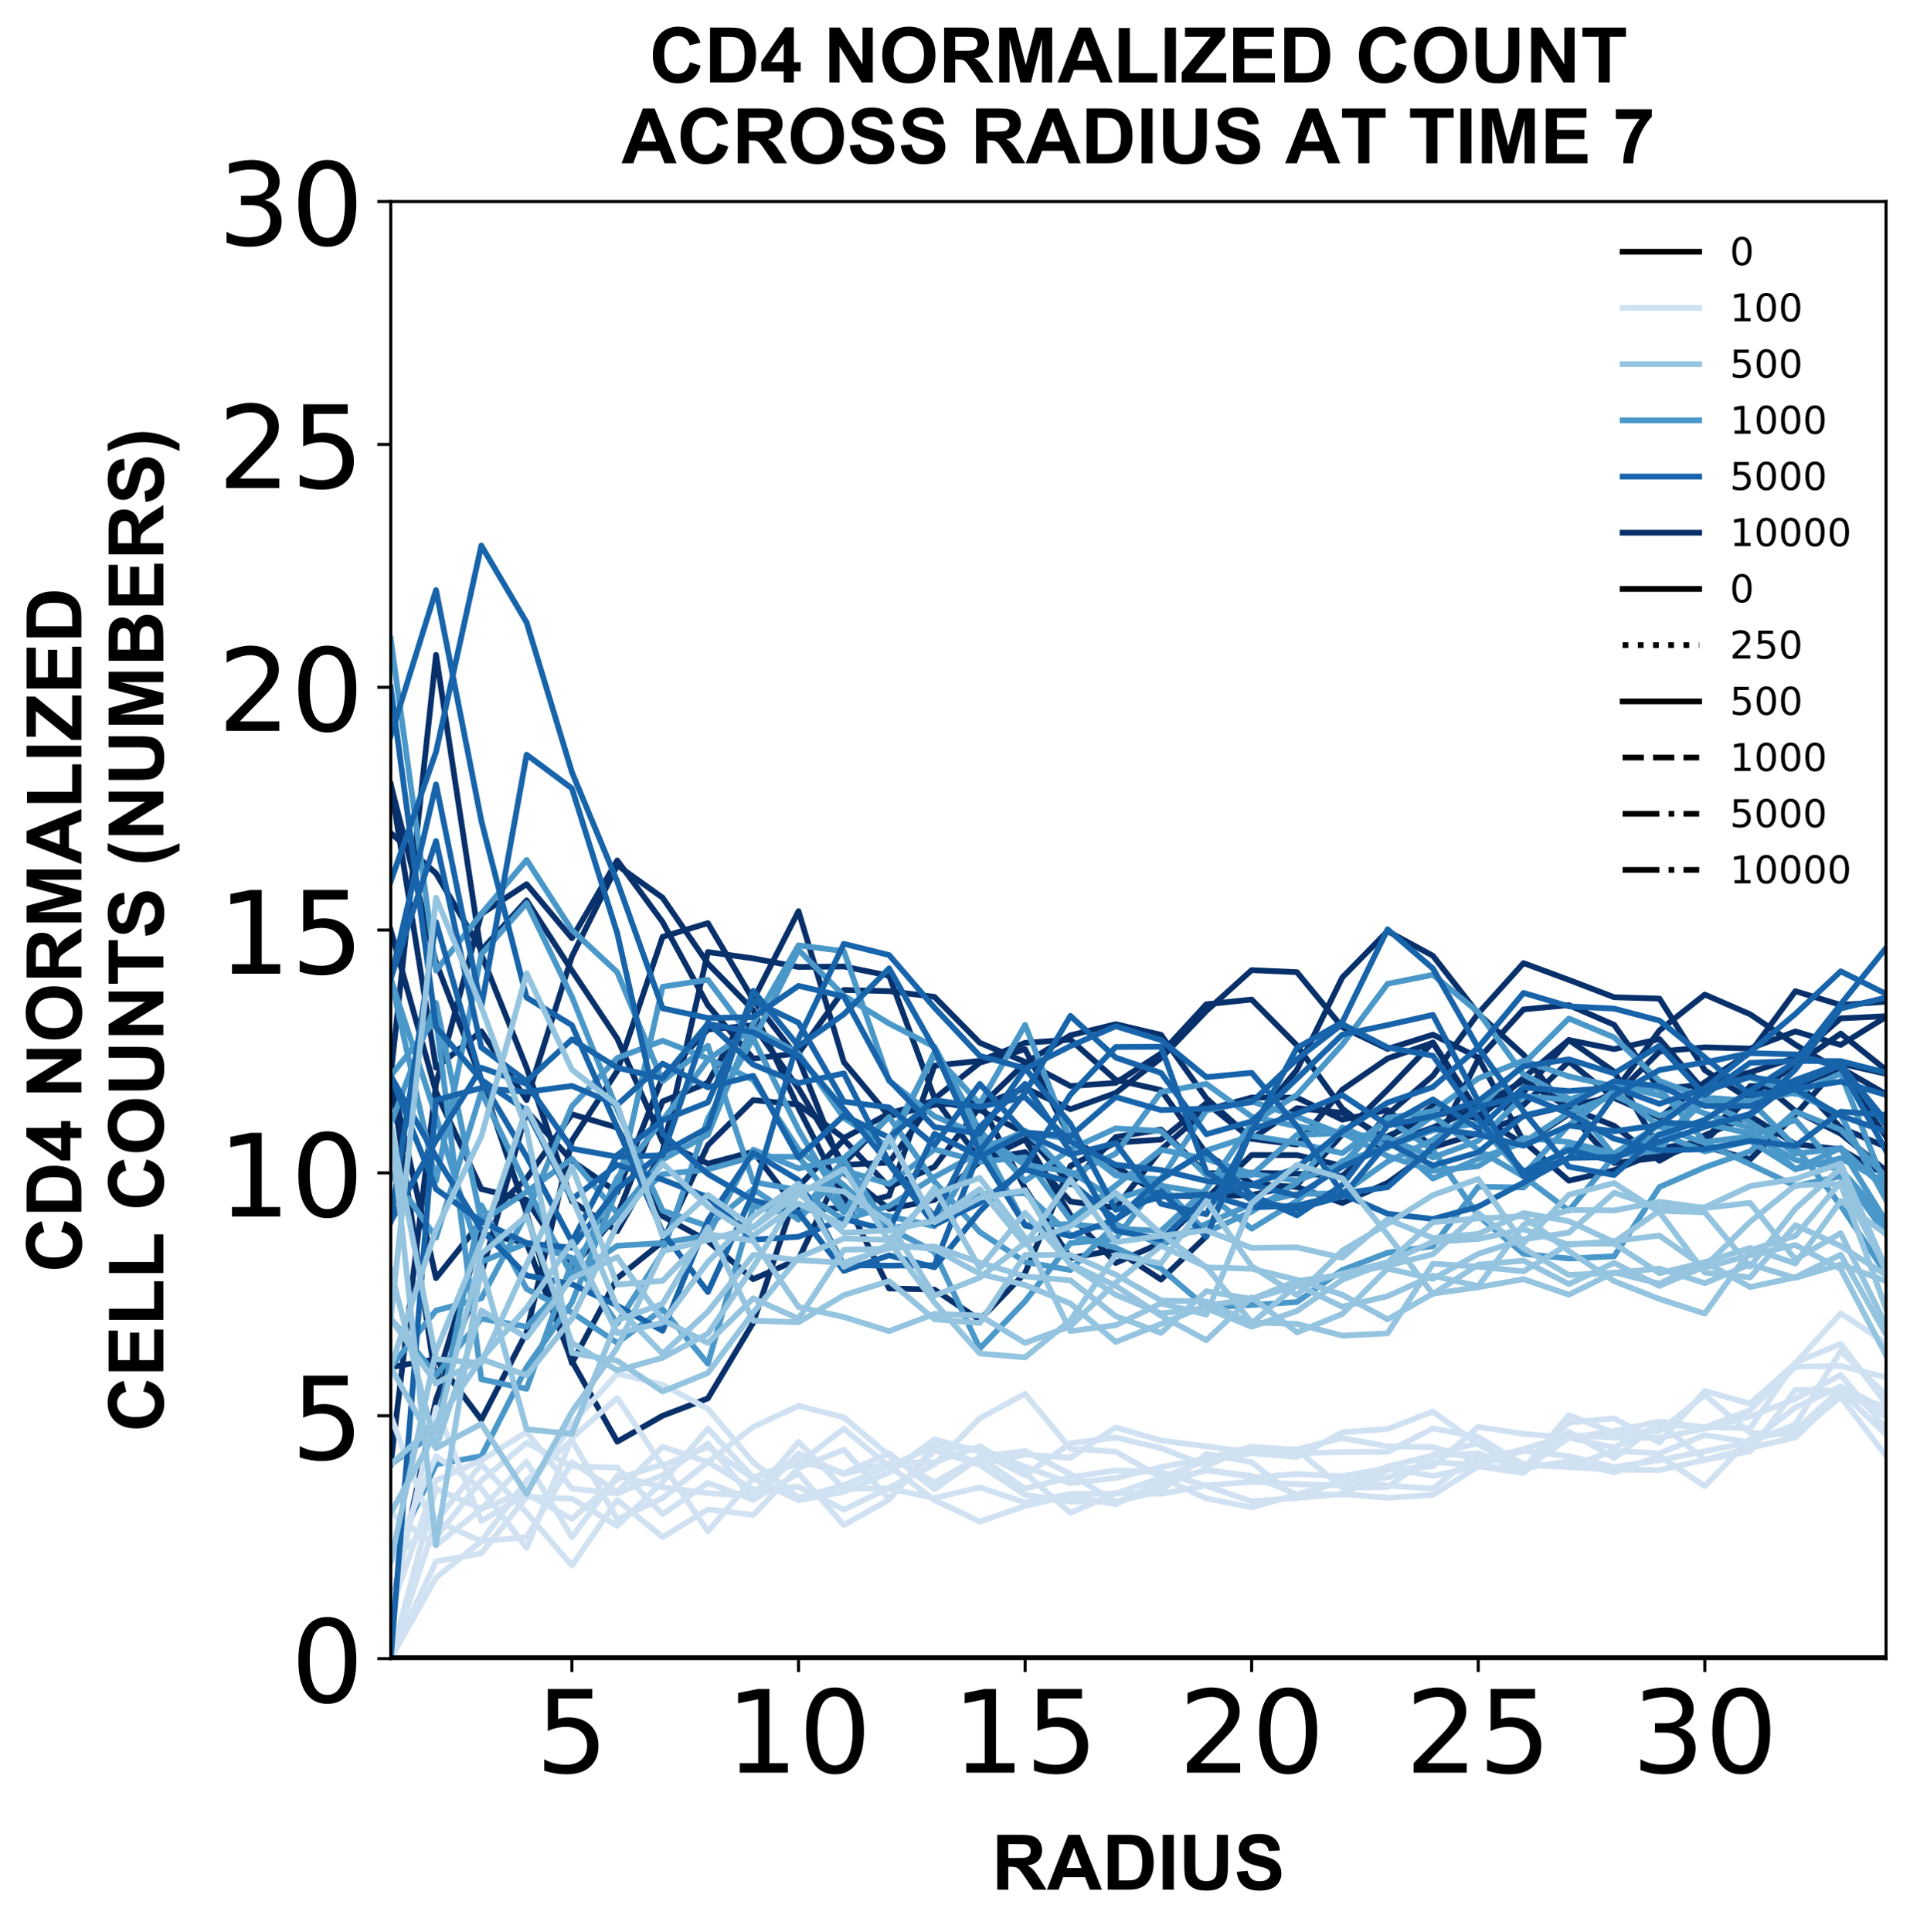 <?xml version="1.0" encoding="utf-8" standalone="no"?>
<!DOCTYPE svg PUBLIC "-//W3C//DTD SVG 1.1//EN"
  "http://www.w3.org/Graphics/SVG/1.1/DTD/svg11.dtd">
<!-- Created with matplotlib (https://matplotlib.org/) -->
<svg height="504.658pt" version="1.1" viewBox="0 0 503.356 504.658" width="503.356pt" xmlns="http://www.w3.org/2000/svg" xmlns:xlink="http://www.w3.org/1999/xlink">
 <defs>
  <style type="text/css">
*{stroke-linecap:butt;stroke-linejoin:round;}
  </style>
 </defs>
 <g id="figure_1">
  <g id="patch_1">
   <path d="M 0 504.658 
L 503.356 504.658 
L 503.356 -0 
L 0 -0 
z
" style="fill:#ffffff;"/>
  </g>
  <g id="axes_1">
   <g id="patch_2">
    <path d="M 102.056 433.161 
L 492.656 433.161 
L 492.656 52.641 
L 102.056 52.641 
z
" style="fill:#ffffff;"/>
   </g>
   <g id="matplotlib.axis_1">
    <g id="xtick_1">
     <g id="line2d_1">
      <defs>
       <path d="M 0 0 
L 0 3.5 
" id="mcd2fced60e" style="stroke:#000000;stroke-width:0.8;"/>
      </defs>
      <g>
       <use style="stroke:#000000;stroke-width:0.8;" x="149.401" xlink:href="#mcd2fced60e" y="433.161"/>
      </g>
     </g>
     <g id="text_1">
      <!-- 5 -->
      <defs>
       <path d="M 10.797 72.906 
L 49.516 72.906 
L 49.516 64.594 
L 19.828 64.594 
L 19.828 46.734 
Q 21.969 47.469 24.109 47.828 
Q 26.266 48.188 28.422 48.188 
Q 40.625 48.188 47.75 41.5 
Q 54.891 34.812 54.891 23.391 
Q 54.891 11.625 47.562 5.094 
Q 40.234 -1.422 26.906 -1.422 
Q 22.312 -1.422 17.547 -0.641 
Q 12.797 0.141 7.719 1.703 
L 7.719 11.625 
Q 12.109 9.234 16.797 8.062 
Q 21.484 6.891 26.703 6.891 
Q 35.156 6.891 40.078 11.328 
Q 45.016 15.766 45.016 23.391 
Q 45.016 31 40.078 35.438 
Q 35.156 39.891 26.703 39.891 
Q 22.75 39.891 18.812 39.016 
Q 14.891 38.141 10.797 36.281 
z
" id="DejaVuSans-53"/>
      </defs>
      <g transform="translate(139.857 462.957)scale(0.3 -0.3)">
       <use xlink:href="#DejaVuSans-53"/>
      </g>
     </g>
    </g>
    <g id="xtick_2">
     <g id="line2d_2">
      <g>
       <use style="stroke:#000000;stroke-width:0.8;" x="208.583" xlink:href="#mcd2fced60e" y="433.161"/>
      </g>
     </g>
     <g id="text_2">
      <!-- 10 -->
      <defs>
       <path d="M 12.406 8.297 
L 28.516 8.297 
L 28.516 63.922 
L 10.984 60.406 
L 10.984 69.391 
L 28.422 72.906 
L 38.281 72.906 
L 38.281 8.297 
L 54.391 8.297 
L 54.391 0 
L 12.406 0 
z
" id="DejaVuSans-49"/>
       <path d="M 31.781 66.406 
Q 24.172 66.406 20.328 58.906 
Q 16.5 51.422 16.5 36.375 
Q 16.5 21.391 20.328 13.891 
Q 24.172 6.391 31.781 6.391 
Q 39.453 6.391 43.281 13.891 
Q 47.125 21.391 47.125 36.375 
Q 47.125 51.422 43.281 58.906 
Q 39.453 66.406 31.781 66.406 
z
M 31.781 74.219 
Q 44.047 74.219 50.516 64.516 
Q 56.984 54.828 56.984 36.375 
Q 56.984 17.969 50.516 8.266 
Q 44.047 -1.422 31.781 -1.422 
Q 19.531 -1.422 13.062 8.266 
Q 6.594 17.969 6.594 36.375 
Q 6.594 54.828 13.062 64.516 
Q 19.531 74.219 31.781 74.219 
z
" id="DejaVuSans-48"/>
      </defs>
      <g transform="translate(189.495 462.957)scale(0.3 -0.3)">
       <use xlink:href="#DejaVuSans-49"/>
       <use x="63.623" xlink:href="#DejaVuSans-48"/>
      </g>
     </g>
    </g>
    <g id="xtick_3">
     <g id="line2d_3">
      <g>
       <use style="stroke:#000000;stroke-width:0.8;" x="267.765" xlink:href="#mcd2fced60e" y="433.161"/>
      </g>
     </g>
     <g id="text_3">
      <!-- 15 -->
      <g transform="translate(248.677 462.957)scale(0.3 -0.3)">
       <use xlink:href="#DejaVuSans-49"/>
       <use x="63.623" xlink:href="#DejaVuSans-53"/>
      </g>
     </g>
    </g>
    <g id="xtick_4">
     <g id="line2d_4">
      <g>
       <use style="stroke:#000000;stroke-width:0.8;" x="326.947" xlink:href="#mcd2fced60e" y="433.161"/>
      </g>
     </g>
     <g id="text_4">
      <!-- 20 -->
      <defs>
       <path d="M 19.188 8.297 
L 53.609 8.297 
L 53.609 0 
L 7.328 0 
L 7.328 8.297 
Q 12.938 14.109 22.625 23.891 
Q 32.328 33.688 34.812 36.531 
Q 39.547 41.844 41.422 45.531 
Q 43.312 49.219 43.312 52.781 
Q 43.312 58.594 39.234 62.25 
Q 35.156 65.922 28.609 65.922 
Q 23.969 65.922 18.812 64.312 
Q 13.672 62.703 7.812 59.422 
L 7.812 69.391 
Q 13.766 71.781 18.938 73 
Q 24.125 74.219 28.422 74.219 
Q 39.75 74.219 46.484 68.547 
Q 53.219 62.891 53.219 53.422 
Q 53.219 48.922 51.531 44.891 
Q 49.859 40.875 45.406 35.406 
Q 44.188 33.984 37.641 27.219 
Q 31.109 20.453 19.188 8.297 
z
" id="DejaVuSans-50"/>
      </defs>
      <g transform="translate(307.859 462.957)scale(0.3 -0.3)">
       <use xlink:href="#DejaVuSans-50"/>
       <use x="63.623" xlink:href="#DejaVuSans-48"/>
      </g>
     </g>
    </g>
    <g id="xtick_5">
     <g id="line2d_5">
      <g>
       <use style="stroke:#000000;stroke-width:0.8;" x="386.128" xlink:href="#mcd2fced60e" y="433.161"/>
      </g>
     </g>
     <g id="text_5">
      <!-- 25 -->
      <g transform="translate(367.041 462.957)scale(0.3 -0.3)">
       <use xlink:href="#DejaVuSans-50"/>
       <use x="63.623" xlink:href="#DejaVuSans-53"/>
      </g>
     </g>
    </g>
    <g id="xtick_6">
     <g id="line2d_6">
      <g>
       <use style="stroke:#000000;stroke-width:0.8;" x="445.31" xlink:href="#mcd2fced60e" y="433.161"/>
      </g>
     </g>
     <g id="text_6">
      <!-- 30 -->
      <defs>
       <path d="M 40.578 39.312 
Q 47.656 37.797 51.625 33 
Q 55.609 28.219 55.609 21.188 
Q 55.609 10.406 48.188 4.484 
Q 40.766 -1.422 27.094 -1.422 
Q 22.516 -1.422 17.656 -0.516 
Q 12.797 0.391 7.625 2.203 
L 7.625 11.719 
Q 11.719 9.328 16.594 8.109 
Q 21.484 6.891 26.812 6.891 
Q 36.078 6.891 40.938 10.547 
Q 45.797 14.203 45.797 21.188 
Q 45.797 27.641 41.281 31.266 
Q 36.766 34.906 28.719 34.906 
L 20.219 34.906 
L 20.219 43.016 
L 29.109 43.016 
Q 36.375 43.016 40.234 45.922 
Q 44.094 48.828 44.094 54.297 
Q 44.094 59.906 40.109 62.906 
Q 36.141 65.922 28.719 65.922 
Q 24.656 65.922 20.016 65.031 
Q 15.375 64.156 9.812 62.312 
L 9.812 71.094 
Q 15.438 72.656 20.344 73.438 
Q 25.25 74.219 29.594 74.219 
Q 40.828 74.219 47.359 69.109 
Q 53.906 64.016 53.906 55.328 
Q 53.906 49.266 50.438 45.094 
Q 46.969 40.922 40.578 39.312 
z
" id="DejaVuSans-51"/>
      </defs>
      <g transform="translate(426.223 462.957)scale(0.3 -0.3)">
       <use xlink:href="#DejaVuSans-51"/>
       <use x="63.623" xlink:href="#DejaVuSans-48"/>
      </g>
     </g>
    </g>
    <g id="text_7">
     <!-- RADIUS -->
     <defs>
      <path d="M 7.328 0 
L 7.328 71.578 
L 37.75 71.578 
Q 49.219 71.578 54.422 69.641 
Q 59.625 67.719 62.75 62.781 
Q 65.875 57.859 65.875 51.516 
Q 65.875 43.453 61.125 38.203 
Q 56.391 32.953 46.969 31.594 
Q 51.656 28.859 54.703 25.578 
Q 57.766 22.312 62.938 13.969 
L 71.688 0 
L 54.391 0 
L 43.953 15.578 
Q 38.375 23.922 36.328 26.094 
Q 34.281 28.266 31.984 29.078 
Q 29.688 29.891 24.703 29.891 
L 21.781 29.891 
L 21.781 0 
z
M 21.781 41.312 
L 32.469 41.312 
Q 42.875 41.312 45.453 42.188 
Q 48.047 43.062 49.516 45.203 
Q 50.984 47.359 50.984 50.594 
Q 50.984 54.203 49.047 56.422 
Q 47.125 58.641 43.609 59.234 
Q 41.844 59.469 33.062 59.469 
L 21.781 59.469 
z
" id="Arial-BoldMT-82"/>
      <path d="M 71.828 0 
L 56.109 0 
L 49.859 16.266 
L 21.234 16.266 
L 15.328 0 
L 0 0 
L 27.875 71.578 
L 43.172 71.578 
z
M 45.219 28.328 
L 35.359 54.891 
L 25.688 28.328 
z
" id="Arial-BoldMT-65"/>
      <path d="M 7.234 71.578 
L 33.641 71.578 
Q 42.578 71.578 47.266 70.219 
Q 53.562 68.359 58.047 63.625 
Q 62.547 58.891 64.891 52.031 
Q 67.234 45.172 67.234 35.109 
Q 67.234 26.266 65.047 19.875 
Q 62.359 12.062 57.375 7.234 
Q 53.609 3.562 47.219 1.516 
Q 42.438 0 34.422 0 
L 7.234 0 
z
M 21.688 59.469 
L 21.688 12.062 
L 32.469 12.062 
Q 38.531 12.062 41.219 12.75 
Q 44.734 13.625 47.047 15.719 
Q 49.359 17.828 50.828 22.625 
Q 52.297 27.438 52.297 35.75 
Q 52.297 44.047 50.828 48.484 
Q 49.359 52.938 46.719 55.422 
Q 44.094 57.906 40.047 58.797 
Q 37.016 59.469 28.172 59.469 
z
" id="Arial-BoldMT-68"/>
      <path d="M 6.844 0 
L 6.844 71.578 
L 21.297 71.578 
L 21.297 0 
z
" id="Arial-BoldMT-73"/>
      <path d="M 7.172 71.578 
L 21.625 71.578 
L 21.625 32.812 
Q 21.625 23.578 22.172 20.844 
Q 23.094 16.453 26.578 13.797 
Q 30.078 11.141 36.141 11.141 
Q 42.281 11.141 45.406 13.641 
Q 48.531 16.156 49.172 19.812 
Q 49.812 23.484 49.812 31.984 
L 49.812 71.578 
L 64.266 71.578 
L 64.266 33.984 
Q 64.266 21.094 63.094 15.766 
Q 61.922 10.453 58.766 6.781 
Q 55.609 3.125 50.328 0.953 
Q 45.062 -1.219 36.578 -1.219 
Q 26.312 -1.219 21.016 1.141 
Q 15.719 3.516 12.641 7.297 
Q 9.578 11.078 8.594 15.234 
Q 7.172 21.391 7.172 33.406 
z
" id="Arial-BoldMT-85"/>
      <path d="M 3.609 23.297 
L 17.672 24.656 
Q 18.953 17.578 22.828 14.25 
Q 26.703 10.938 33.297 10.938 
Q 40.281 10.938 43.812 13.891 
Q 47.359 16.844 47.359 20.797 
Q 47.359 23.344 45.875 25.125 
Q 44.391 26.906 40.672 28.219 
Q 38.141 29.109 29.109 31.344 
Q 17.484 34.234 12.797 38.422 
Q 6.203 44.344 6.203 52.828 
Q 6.203 58.297 9.297 63.062 
Q 12.406 67.828 18.234 70.312 
Q 24.078 72.797 32.328 72.797 
Q 45.797 72.797 52.609 66.891 
Q 59.422 60.984 59.766 51.125 
L 45.312 50.484 
Q 44.391 56 41.328 58.422 
Q 38.281 60.844 32.172 60.844 
Q 25.875 60.844 22.312 58.25 
Q 20.016 56.594 20.016 53.812 
Q 20.016 51.266 22.172 49.469 
Q 24.906 47.172 35.453 44.672 
Q 46 42.188 51.047 39.516 
Q 56.109 36.859 58.953 32.25 
Q 61.812 27.641 61.812 20.844 
Q 61.812 14.703 58.391 9.328 
Q 54.984 3.953 48.734 1.344 
Q 42.484 -1.266 33.156 -1.266 
Q 19.578 -1.266 12.297 5 
Q 5.031 11.281 3.609 23.297 
z
" id="Arial-BoldMT-83"/>
     </defs>
     <g transform="translate(259.02 493.511)scale(0.2 -0.2)">
      <use xlink:href="#Arial-BoldMT-82"/>
      <use x="72.217" xlink:href="#Arial-BoldMT-65"/>
      <use x="144.434" xlink:href="#Arial-BoldMT-68"/>
      <use x="216.65" xlink:href="#Arial-BoldMT-73"/>
      <use x="244.434" xlink:href="#Arial-BoldMT-85"/>
      <use x="316.65" xlink:href="#Arial-BoldMT-83"/>
     </g>
    </g>
   </g>
   <g id="matplotlib.axis_2">
    <g id="ytick_1">
     <g id="line2d_7">
      <defs>
       <path d="M 0 0 
L -3.5 0 
" id="m05c3c98ce2" style="stroke:#000000;stroke-width:0.8;"/>
      </defs>
      <g>
       <use style="stroke:#000000;stroke-width:0.8;" x="102.056" xlink:href="#m05c3c98ce2" y="433.161"/>
      </g>
     </g>
     <g id="text_8">
      <!-- 0 -->
      <g transform="translate(75.968 444.559)scale(0.3 -0.3)">
       <use xlink:href="#DejaVuSans-48"/>
      </g>
     </g>
    </g>
    <g id="ytick_2">
     <g id="line2d_8">
      <g>
       <use style="stroke:#000000;stroke-width:0.8;" x="102.056" xlink:href="#m05c3c98ce2" y="369.741"/>
      </g>
     </g>
     <g id="text_9">
      <!-- 5 -->
      <g transform="translate(75.968 381.139)scale(0.3 -0.3)">
       <use xlink:href="#DejaVuSans-53"/>
      </g>
     </g>
    </g>
    <g id="ytick_3">
     <g id="line2d_9">
      <g>
       <use style="stroke:#000000;stroke-width:0.8;" x="102.056" xlink:href="#m05c3c98ce2" y="306.321"/>
      </g>
     </g>
     <g id="text_10">
      <!-- 10 -->
      <g transform="translate(56.881 317.719)scale(0.3 -0.3)">
       <use xlink:href="#DejaVuSans-49"/>
       <use x="63.623" xlink:href="#DejaVuSans-48"/>
      </g>
     </g>
    </g>
    <g id="ytick_4">
     <g id="line2d_10">
      <g>
       <use style="stroke:#000000;stroke-width:0.8;" x="102.056" xlink:href="#m05c3c98ce2" y="242.901"/>
      </g>
     </g>
     <g id="text_11">
      <!-- 15 -->
      <g transform="translate(56.881 254.299)scale(0.3 -0.3)">
       <use xlink:href="#DejaVuSans-49"/>
       <use x="63.623" xlink:href="#DejaVuSans-53"/>
      </g>
     </g>
    </g>
    <g id="ytick_5">
     <g id="line2d_11">
      <g>
       <use style="stroke:#000000;stroke-width:0.8;" x="102.056" xlink:href="#m05c3c98ce2" y="179.481"/>
      </g>
     </g>
     <g id="text_12">
      <!-- 20 -->
      <g transform="translate(56.881 190.879)scale(0.3 -0.3)">
       <use xlink:href="#DejaVuSans-50"/>
       <use x="63.623" xlink:href="#DejaVuSans-48"/>
      </g>
     </g>
    </g>
    <g id="ytick_6">
     <g id="line2d_12">
      <g>
       <use style="stroke:#000000;stroke-width:0.8;" x="102.056" xlink:href="#m05c3c98ce2" y="116.061"/>
      </g>
     </g>
     <g id="text_13">
      <!-- 25 -->
      <g transform="translate(56.881 127.459)scale(0.3 -0.3)">
       <use xlink:href="#DejaVuSans-50"/>
       <use x="63.623" xlink:href="#DejaVuSans-53"/>
      </g>
     </g>
    </g>
    <g id="ytick_7">
     <g id="line2d_13">
      <g>
       <use style="stroke:#000000;stroke-width:0.8;" x="102.056" xlink:href="#m05c3c98ce2" y="52.641"/>
      </g>
     </g>
     <g id="text_14">
      <!-- 30 -->
      <g transform="translate(56.881 64.039)scale(0.3 -0.3)">
       <use xlink:href="#DejaVuSans-51"/>
       <use x="63.623" xlink:href="#DejaVuSans-48"/>
      </g>
     </g>
    </g>
    <g id="text_15">
     <!-- CD4 NORMALIZED -->
     <defs>
      <path d="M 53.078 26.312 
L 67.094 21.875 
Q 63.875 10.156 56.375 4.469 
Q 48.875 -1.219 37.359 -1.219 
Q 23.094 -1.219 13.906 8.516 
Q 4.734 18.266 4.734 35.156 
Q 4.734 53.031 13.953 62.906 
Q 23.188 72.797 38.234 72.797 
Q 51.375 72.797 59.578 65.047 
Q 64.453 60.453 66.891 51.859 
L 52.594 48.438 
Q 51.312 54 47.281 57.219 
Q 43.266 60.453 37.5 60.453 
Q 29.547 60.453 24.578 54.734 
Q 19.625 49.031 19.625 36.234 
Q 19.625 22.656 24.5 16.891 
Q 29.391 11.141 37.203 11.141 
Q 42.969 11.141 47.109 14.797 
Q 51.266 18.453 53.078 26.312 
z
" id="Arial-BoldMT-67"/>
      <path d="M 31.156 0 
L 31.156 14.406 
L 1.859 14.406 
L 1.859 26.422 
L 32.906 71.875 
L 44.438 71.875 
L 44.438 26.469 
L 53.328 26.469 
L 53.328 14.406 
L 44.438 14.406 
L 44.438 0 
z
M 31.156 26.469 
L 31.156 50.922 
L 14.703 26.469 
z
" id="Arial-BoldMT-52"/>
      <path id="Arial-BoldMT-32"/>
      <path d="M 7.422 0 
L 7.422 71.578 
L 21.484 71.578 
L 50.781 23.781 
L 50.781 71.578 
L 64.203 71.578 
L 64.203 0 
L 49.703 0 
L 20.844 46.688 
L 20.844 0 
z
" id="Arial-BoldMT-78"/>
      <path d="M 4.344 35.359 
Q 4.344 46.297 7.625 53.719 
Q 10.062 59.188 14.281 63.531 
Q 18.5 67.875 23.531 69.969 
Q 30.219 72.797 38.969 72.797 
Q 54.781 72.797 64.281 62.984 
Q 73.781 53.172 73.781 35.688 
Q 73.781 18.359 64.359 8.562 
Q 54.938 -1.219 39.156 -1.219 
Q 23.188 -1.219 13.766 8.516 
Q 4.344 18.266 4.344 35.359 
z
M 19.234 35.844 
Q 19.234 23.688 24.844 17.406 
Q 30.469 11.141 39.109 11.141 
Q 47.75 11.141 53.297 17.359 
Q 58.844 23.578 58.844 36.031 
Q 58.844 48.344 53.438 54.391 
Q 48.047 60.453 39.109 60.453 
Q 30.172 60.453 24.703 54.312 
Q 19.234 48.188 19.234 35.844 
z
" id="Arial-BoldMT-79"/>
      <path d="M 7.078 0 
L 7.078 71.578 
L 28.719 71.578 
L 41.703 22.75 
L 54.547 71.578 
L 76.219 71.578 
L 76.219 0 
L 62.797 0 
L 62.797 56.344 
L 48.578 0 
L 34.672 0 
L 20.516 56.344 
L 20.516 0 
z
" id="Arial-BoldMT-77"/>
      <path d="M 7.672 0 
L 7.672 71 
L 22.125 71 
L 22.125 12.062 
L 58.062 12.062 
L 58.062 0 
z
" id="Arial-BoldMT-76"/>
      <path d="M 1.078 0 
L 1.078 13.031 
L 38.672 59.469 
L 5.328 59.469 
L 5.328 71.578 
L 57.719 71.578 
L 57.719 60.359 
L 18.5 12.062 
L 59.234 12.062 
L 59.234 0 
z
" id="Arial-BoldMT-90"/>
      <path d="M 7.281 0 
L 7.281 71.578 
L 60.359 71.578 
L 60.359 59.469 
L 21.734 59.469 
L 21.734 43.609 
L 57.672 43.609 
L 57.672 31.547 
L 21.734 31.547 
L 21.734 12.062 
L 61.719 12.062 
L 61.719 0 
z
" id="Arial-BoldMT-69"/>
     </defs>
     <g transform="translate(21.253 332.343)rotate(-90)scale(0.2 -0.2)">
      <use xlink:href="#Arial-BoldMT-67"/>
      <use x="72.217" xlink:href="#Arial-BoldMT-68"/>
      <use x="144.434" xlink:href="#Arial-BoldMT-52"/>
      <use x="200.049" xlink:href="#Arial-BoldMT-32"/>
      <use x="227.832" xlink:href="#Arial-BoldMT-78"/>
      <use x="300.049" xlink:href="#Arial-BoldMT-79"/>
      <use x="377.832" xlink:href="#Arial-BoldMT-82"/>
      <use x="450.049" xlink:href="#Arial-BoldMT-77"/>
      <use x="533.35" xlink:href="#Arial-BoldMT-65"/>
      <use x="605.566" xlink:href="#Arial-BoldMT-76"/>
      <use x="666.65" xlink:href="#Arial-BoldMT-73"/>
      <use x="694.434" xlink:href="#Arial-BoldMT-90"/>
      <use x="755.518" xlink:href="#Arial-BoldMT-69"/>
      <use x="822.217" xlink:href="#Arial-BoldMT-68"/>
     </g>
     <!-- CELL COUNTS (NUMBERS) -->
     <defs>
      <path d="M 23.391 0 
L 23.391 59.469 
L 2.156 59.469 
L 2.156 71.578 
L 59.031 71.578 
L 59.031 59.469 
L 37.844 59.469 
L 37.844 0 
z
" id="Arial-BoldMT-84"/>
      <path d="M 29.938 -21.047 
L 20.516 -21.047 
Q 13.031 -9.766 9.125 2.391 
Q 5.219 14.547 5.219 25.922 
Q 5.219 40.047 10.062 52.641 
Q 14.266 63.578 20.703 72.797 
L 30.078 72.797 
Q 23.391 58.016 20.875 47.625 
Q 18.359 37.25 18.359 25.641 
Q 18.359 17.625 19.844 9.219 
Q 21.344 0.828 23.922 -6.734 
Q 25.641 -11.719 29.938 -21.047 
z
" id="Arial-BoldMT-40"/>
      <path d="M 7.328 71.578 
L 35.938 71.578 
Q 44.438 71.578 48.609 70.875 
Q 52.781 70.172 56.078 67.922 
Q 59.375 65.672 61.562 61.938 
Q 63.766 58.203 63.766 53.562 
Q 63.766 48.531 61.047 44.328 
Q 58.344 40.141 53.719 38.031 
Q 60.25 36.141 63.766 31.547 
Q 67.281 26.953 67.281 20.75 
Q 67.281 15.875 65.016 11.25 
Q 62.75 6.641 58.812 3.875 
Q 54.891 1.125 49.125 0.484 
Q 45.516 0.094 31.688 0 
L 7.328 0 
z
M 21.781 59.672 
L 21.781 43.109 
L 31.25 43.109 
Q 39.703 43.109 41.75 43.359 
Q 45.453 43.797 47.578 45.922 
Q 49.703 48.047 49.703 51.516 
Q 49.703 54.828 47.875 56.906 
Q 46.047 58.984 42.438 59.422 
Q 40.281 59.672 30.078 59.672 
z
M 21.781 31.203 
L 21.781 12.062 
L 35.156 12.062 
Q 42.969 12.062 45.062 12.5 
Q 48.297 13.094 50.312 15.359 
Q 52.344 17.625 52.344 21.438 
Q 52.344 24.656 50.781 26.906 
Q 49.219 29.156 46.266 30.172 
Q 43.312 31.203 33.453 31.203 
z
" id="Arial-BoldMT-66"/>
      <path d="M 3.375 -21.047 
Q 7.422 -12.359 9.078 -7.719 
Q 10.75 -3.078 12.156 2.969 
Q 13.578 9.031 14.25 14.469 
Q 14.938 19.922 14.938 25.641 
Q 14.938 37.25 12.453 47.625 
Q 9.969 58.016 3.266 72.797 
L 12.594 72.797 
Q 19.969 62.312 24.047 50.531 
Q 28.125 38.766 28.125 26.656 
Q 28.125 16.453 24.906 4.781 
Q 21.234 -8.297 12.844 -21.047 
z
" id="Arial-BoldMT-41"/>
     </defs>
     <g transform="translate(42.671 374.003)rotate(-90)scale(0.2 -0.2)">
      <use xlink:href="#Arial-BoldMT-67"/>
      <use x="72.217" xlink:href="#Arial-BoldMT-69"/>
      <use x="138.916" xlink:href="#Arial-BoldMT-76"/>
      <use x="200" xlink:href="#Arial-BoldMT-76"/>
      <use x="261.068" xlink:href="#Arial-BoldMT-32"/>
      <use x="288.852" xlink:href="#Arial-BoldMT-67"/>
      <use x="361.068" xlink:href="#Arial-BoldMT-79"/>
      <use x="438.852" xlink:href="#Arial-BoldMT-85"/>
      <use x="511.068" xlink:href="#Arial-BoldMT-78"/>
      <use x="583.285" xlink:href="#Arial-BoldMT-84"/>
      <use x="644.369" xlink:href="#Arial-BoldMT-83"/>
      <use x="711.068" xlink:href="#Arial-BoldMT-32"/>
      <use x="738.852" xlink:href="#Arial-BoldMT-40"/>
      <use x="772.152" xlink:href="#Arial-BoldMT-78"/>
      <use x="844.369" xlink:href="#Arial-BoldMT-85"/>
      <use x="916.586" xlink:href="#Arial-BoldMT-77"/>
      <use x="999.887" xlink:href="#Arial-BoldMT-66"/>
      <use x="1072.104" xlink:href="#Arial-BoldMT-69"/>
      <use x="1138.803" xlink:href="#Arial-BoldMT-82"/>
      <use x="1211.02" xlink:href="#Arial-BoldMT-83"/>
      <use x="1277.719" xlink:href="#Arial-BoldMT-41"/>
     </g>
    </g>
   </g>
   <g id="line2d_14">
    <path clip-path="url(#pf30d69fd54)" d="M 102.056 280.953 
L 113.892 171.025 
L 125.728 249.243 
L 137.565 278.839 
L 149.401 313.72 
L 161.237 321.542 
L 173.074 300.684 
L 184.91 248.639 
L 196.747 250.3 
L 208.583 252.532 
L 220.419 252.414 
L 232.256 254.817 
L 244.092 286.767 
L 255.928 302.906 
L 267.765 300.885 
L 279.601 313.791 
L 291.437 315.438 
L 303.274 300.228 
L 315.11 289.879 
L 326.947 286.628 
L 338.783 286.661 
L 350.619 292.429 
L 362.456 289.89 
L 374.292 299.612 
L 386.128 296.015 
L 397.965 291.523 
L 409.801 288.759 
L 421.637 286.434 
L 433.474 274.611 
L 445.31 273.518 
L 457.147 273.836 
L 468.983 269.36 
L 480.819 272.894 
L 492.656 265.579 
" style="fill:none;stroke:#08306b;stroke-linecap:square;stroke-width:1.5;"/>
   </g>
   <g id="line2d_15">
    <path clip-path="url(#pf30d69fd54)" d="M 102.056 204.849 
L 113.892 278.839 
L 125.728 269.326 
L 137.565 287.295 
L 149.401 249.772 
L 161.237 225.989 
L 173.074 234.445 
L 184.91 251.659 
L 196.747 263.777 
L 208.583 289.409 
L 220.419 312.452 
L 232.256 336.494 
L 244.092 336.798 
L 255.928 344.698 
L 267.765 332.444 
L 279.601 304.489 
L 291.437 298.394 
L 303.274 297.617 
L 315.11 288.117 
L 326.947 297.42 
L 338.783 289.409 
L 350.619 290.617 
L 362.456 297.385 
L 374.292 288.766 
L 386.128 292.228 
L 397.965 281.461 
L 409.801 271.603 
L 421.637 279.857 
L 433.474 299.904 
L 445.31 298.011 
L 457.147 283.631 
L 468.983 283.749 
L 480.819 278.905 
L 492.656 285.758 
" style="fill:none;stroke:#08306b;stroke-linecap:square;stroke-width:1.5;"/>
   </g>
   <g id="line2d_16">
    <path clip-path="url(#pf30d69fd54)" d="M 102.056 280.953 
L 113.892 333.803 
L 125.728 319.005 
L 137.565 307.731 
L 149.401 290.995 
L 161.237 294.483 
L 173.074 317.596 
L 184.91 324.139 
L 196.747 334.067 
L 208.583 328.871 
L 220.419 303.784 
L 232.256 291.523 
L 244.092 287.648 
L 255.928 288.759 
L 267.765 284.124 
L 279.601 289.691 
L 291.437 285.445 
L 303.274 276.352 
L 315.11 264.041 
L 326.947 253.36 
L 338.783 253.894 
L 350.619 268.269 
L 362.456 273.939 
L 374.292 270.199 
L 386.128 276.197 
L 397.965 298.034 
L 409.801 308.354 
L 421.637 305.617 
L 433.474 300.734 
L 445.31 299.396 
L 457.147 302.798 
L 468.983 291.114 
L 480.819 277.782 
L 492.656 280.441 
" style="fill:none;stroke:#08306b;stroke-linecap:square;stroke-width:1.5;"/>
   </g>
   <g id="line2d_17">
    <path clip-path="url(#pf30d69fd54)" d="M 102.056 204.849 
L 113.892 251.357 
L 125.728 282.01 
L 137.565 316.891 
L 149.401 356 
L 161.237 333.803 
L 173.074 324.29 
L 184.91 299.073 
L 196.747 287.295 
L 208.583 288.47 
L 220.419 297.231 
L 232.256 290.755 
L 244.092 287.471 
L 255.928 289.897 
L 267.765 295.902 
L 279.601 309.281 
L 291.437 296.94 
L 303.274 295.005 
L 315.11 306.439 
L 326.947 306.321 
L 338.783 306.533 
L 350.619 307.127 
L 362.456 296.712 
L 374.292 291.615 
L 386.128 288.176 
L 397.965 288.564 
L 409.801 277.213 
L 421.637 286.747 
L 433.474 291.901 
L 445.31 282.63 
L 457.147 274.964 
L 468.983 258.859 
L 480.819 262.456 
L 492.656 261.607 
" style="fill:none;stroke:#08306b;stroke-linecap:square;stroke-width:1.5;"/>
   </g>
   <g id="line2d_18">
    <path clip-path="url(#pf30d69fd54)" d="M 102.056 242.901 
L 113.892 285.181 
L 125.728 310.549 
L 137.565 313.368 
L 149.401 331.161 
L 161.237 317.314 
L 173.074 287.648 
L 184.91 282.765 
L 196.747 261.135 
L 208.583 237.969 
L 220.419 277.359 
L 232.256 291.523 
L 244.092 288.528 
L 255.928 287.783 
L 267.765 310.398 
L 279.601 328.589 
L 291.437 326.404 
L 303.274 334.176 
L 315.11 322.881 
L 326.947 293.749 
L 338.783 279.368 
L 350.619 255.283 
L 362.456 243.19 
L 374.292 249.611 
L 386.128 264.746 
L 397.965 275.457 
L 409.801 290.466 
L 421.637 303.737 
L 433.474 302.32 
L 445.31 298.157 
L 457.147 286.238 
L 468.983 278.089 
L 480.819 269.921 
L 492.656 279.416 
" style="fill:none;stroke:#08306b;stroke-linecap:square;stroke-width:1.5;"/>
   </g>
   <g id="line2d_19">
    <path clip-path="url(#pf30d69fd54)" d="M 102.056 357.057 
L 113.892 354.943 
L 125.728 370.798 
L 137.565 347.897 
L 149.401 297.865 
L 161.237 279.685 
L 173.074 244.663 
L 184.91 241.089 
L 196.747 261.135 
L 208.583 276.49 
L 220.419 306.321 
L 232.256 315.738 
L 244.092 313.368 
L 255.928 303.394 
L 267.765 297.563 
L 279.601 317.314 
L 291.437 329.839 
L 303.274 324.601 
L 315.11 313.016 
L 326.947 301.648 
L 338.783 301.67 
L 350.619 304.509 
L 362.456 291.043 
L 374.292 280.953 
L 386.128 264.658 
L 397.965 251.526 
L 409.801 255.91 
L 421.637 260.44 
L 433.474 260.795 
L 445.31 279.495 
L 457.147 287.225 
L 468.983 282.113 
L 480.819 294.496 
L 492.656 299.531 
" style="fill:none;stroke:#08306b;stroke-linecap:square;stroke-width:1.5;"/>
   </g>
   <g id="line2d_20">
    <path clip-path="url(#pf30d69fd54)" d="M 102.056 420.477 
L 113.892 365.513 
L 125.728 332.746 
L 137.565 290.114 
L 149.401 303.15 
L 161.237 311.395 
L 173.074 281.306 
L 184.91 268.873 
L 196.747 267.741 
L 208.583 284.242 
L 220.419 304.207 
L 232.256 303.631 
L 244.092 286.943 
L 255.928 277.538 
L 267.765 274.007 
L 279.601 297.302 
L 291.437 304.604 
L 303.274 312.29 
L 315.11 312.428 
L 326.947 312.107 
L 338.783 309.492 
L 350.619 296.255 
L 362.456 284.605 
L 374.292 272.222 
L 386.128 290.466 
L 397.965 285.266 
L 409.801 271.603 
L 421.637 273.985 
L 433.474 271.365 
L 445.31 285.108 
L 457.147 280.319 
L 468.983 290.159 
L 480.819 296.082 
L 492.656 305.745 
" style="fill:none;stroke:#08306b;stroke-linecap:square;stroke-width:1.5;"/>
   </g>
   <g id="line2d_21">
    <path clip-path="url(#pf30d69fd54)" d="M 102.056 280.953 
L 113.892 361.285 
L 125.728 322.176 
L 137.565 324.643 
L 149.401 355.472 
L 161.237 376.506 
L 173.074 369.741 
L 184.91 365.211 
L 196.747 345.43 
L 208.583 309.845 
L 220.419 297.654 
L 232.256 309.973 
L 244.092 304.736 
L 255.928 289.084 
L 267.765 277.631 
L 279.601 270.383 
L 291.437 267.476 
L 303.274 270.259 
L 315.11 286.825 
L 326.947 297.42 
L 338.783 298.922 
L 350.619 284.577 
L 362.456 276.437 
L 374.292 272.313 
L 386.128 291.523 
L 397.965 298.711 
L 409.801 290.954 
L 421.637 285.26 
L 433.474 269.1 
L 445.31 259.74 
L 457.147 264.887 
L 468.983 272.838 
L 480.819 279.764 
L 492.656 296.84 
" style="fill:none;stroke:#08306b;stroke-linecap:square;stroke-width:1.5;"/>
   </g>
   <g id="line2d_22">
    <path clip-path="url(#pf30d69fd54)" d="M 102.056 382.425 
L 113.892 283.067 
L 125.728 238.673 
L 137.565 230.922 
L 149.401 245.015 
L 161.237 224.721 
L 173.074 240.787 
L 184.91 262.531 
L 196.747 276.461 
L 208.583 275.081 
L 220.419 258.545 
L 232.256 258.852 
L 244.092 260.342 
L 255.928 272.335 
L 267.765 277.329 
L 279.601 283.631 
L 291.437 282.803 
L 303.274 275.109 
L 315.11 262.28 
L 326.947 261.037 
L 338.783 273.026 
L 350.619 289.51 
L 362.456 298.634 
L 374.292 294.464 
L 386.128 289.145 
L 397.965 282.222 
L 409.801 289.247 
L 421.637 294.029 
L 433.474 303.15 
L 445.31 296.48 
L 457.147 291.453 
L 468.983 298.82 
L 480.819 300.177 
L 492.656 306.898 
" style="fill:none;stroke:#08306b;stroke-linecap:square;stroke-width:1.5;"/>
   </g>
   <g id="line2d_23">
    <path clip-path="url(#pf30d69fd54)" d="M 102.056 217.533 
L 113.892 228.103 
L 125.728 248.186 
L 137.565 235.15 
L 149.401 253.471 
L 161.237 271.229 
L 173.074 298.218 
L 184.91 303.905 
L 196.747 300.772 
L 208.583 316.187 
L 220.419 315.411 
L 232.256 312.279 
L 244.092 278.311 
L 255.928 277.05 
L 267.765 272.346 
L 279.601 271.511 
L 291.437 282.01 
L 303.274 284.684 
L 315.11 301.271 
L 326.947 309.103 
L 338.783 310.021 
L 350.619 314.173 
L 362.456 308.916 
L 374.292 300.439 
L 386.128 276.637 
L 397.965 263.618 
L 409.801 262.496 
L 421.637 267.643 
L 433.474 284.502 
L 445.31 283.14 
L 457.147 280.037 
L 468.983 276.248 
L 480.819 265.957 
L 492.656 265.387 
" style="fill:none;stroke:#08306b;stroke-linecap:square;stroke-width:1.5;"/>
   </g>
   <g id="line2d_24">
    <path clip-path="url(#pf30d69fd54)" d="M 102.056 280.953 
L 113.892 266.155 
L 125.728 360.228 
L 137.565 362.695 
L 149.401 329.575 
L 161.237 317.314 
L 173.074 302.798 
L 184.91 296.355 
L 196.747 267.212 
L 208.583 246.894 
L 220.419 248.398 
L 232.256 282.299 
L 244.092 291.523 
L 255.928 296.402 
L 267.765 304.207 
L 279.601 306.039 
L 291.437 313.192 
L 303.274 309.43 
L 315.11 321.824 
L 326.947 316.446 
L 338.783 308.858 
L 350.619 294.443 
L 362.456 299.499 
L 374.292 295.2 
L 386.128 293.373 
L 397.965 306.744 
L 409.801 293.881 
L 421.637 284.868 
L 433.474 294.241 
L 445.31 298.521 
L 457.147 304.066 
L 468.983 309.731 
L 480.819 307.18 
L 492.656 320.351 
" style="fill:none;stroke:#4a98c9;stroke-linecap:square;stroke-width:1.5;"/>
   </g>
   <g id="line2d_25">
    <path clip-path="url(#pf30d69fd54)" d="M 102.056 357.057 
L 113.892 342.259 
L 125.728 339.088 
L 137.565 316.891 
L 149.401 288.881 
L 161.237 276.302 
L 173.074 271.793 
L 184.91 276.423 
L 196.747 282.01 
L 208.583 300.214 
L 220.419 309.492 
L 232.256 320.735 
L 244.092 326.933 
L 255.928 352.179 
L 267.765 339.843 
L 279.601 324.643 
L 291.437 323.63 
L 303.274 307.813 
L 315.11 289.996 
L 326.947 287.629 
L 338.783 291.629 
L 350.619 296.255 
L 362.456 297.193 
L 374.292 302.277 
L 386.128 297.953 
L 397.965 286.281 
L 409.801 287.214 
L 421.637 283.146 
L 433.474 286.087 
L 445.31 290.794 
L 457.147 294.624 
L 468.983 305.367 
L 480.819 302.49 
L 492.656 308.884 
" style="fill:none;stroke:#4a98c9;stroke-linecap:square;stroke-width:1.5;"/>
   </g>
   <g id="line2d_26">
    <path clip-path="url(#pf30d69fd54)" d="M 102.056 293.637 
L 113.892 261.927 
L 125.728 319.005 
L 137.565 311.254 
L 149.401 302.622 
L 161.237 316.891 
L 173.074 306.674 
L 184.91 305.415 
L 196.747 302.093 
L 208.583 302.093 
L 220.419 316.68 
L 232.256 297.865 
L 244.092 275.492 
L 255.928 288.271 
L 267.765 267.665 
L 279.601 297.724 
L 291.437 306.982 
L 303.274 308.062 
L 315.11 300.449 
L 326.947 296.641 
L 338.783 298.499 
L 350.619 301.187 
L 362.456 292.292 
L 374.292 300.347 
L 386.128 317.508 
L 397.965 327.461 
L 409.801 328.681 
L 421.637 328.088 
L 433.474 310.021 
L 445.31 304.863 
L 457.147 300.684 
L 468.983 290.296 
L 480.819 295.025 
L 492.656 307.346 
" style="fill:none;stroke:#4a98c9;stroke-linecap:square;stroke-width:1.5;"/>
   </g>
   <g id="line2d_27">
    <path clip-path="url(#pf30d69fd54)" d="M 102.056 382.425 
L 113.892 373.969 
L 125.728 314.777 
L 137.565 336.622 
L 149.401 342.788 
L 161.237 350.715 
L 173.074 341.907 
L 184.91 356.151 
L 196.747 315.041 
L 208.583 317.361 
L 220.419 302.939 
L 232.256 320.927 
L 244.092 318.829 
L 255.928 311.85 
L 267.765 311.606 
L 279.601 322.529 
L 291.437 325.876 
L 303.274 331.316 
L 315.11 341.437 
L 326.947 340.813 
L 338.783 340.04 
L 350.619 331.689 
L 362.456 327.173 
L 374.292 325.439 
L 386.128 309.933 
L 397.965 310.126 
L 409.801 299.247 
L 421.637 301.78 
L 433.474 300.508 
L 445.31 284.306 
L 457.147 281.376 
L 468.983 285.727 
L 480.819 280.359 
L 492.656 310.229 
" style="fill:none;stroke:#4a98c9;stroke-linecap:square;stroke-width:1.5;"/>
   </g>
   <g id="line2d_28">
    <path clip-path="url(#pf30d69fd54)" d="M 102.056 344.373 
L 113.892 359.171 
L 125.728 344.373 
L 137.565 346.487 
L 149.401 333.803 
L 161.237 307.59 
L 173.074 292.58 
L 184.91 276.725 
L 196.747 268.534 
L 208.583 275.081 
L 220.419 291.946 
L 232.256 299.595 
L 244.092 274.787 
L 255.928 297.215 
L 267.765 319.911 
L 279.601 319.71 
L 291.437 320.855 
L 303.274 321.492 
L 315.11 310.549 
L 326.947 293.415 
L 338.783 285.921 
L 350.619 272.799 
L 362.456 256.931 
L 374.292 254.574 
L 386.128 264.305 
L 397.965 280.615 
L 409.801 286.889 
L 421.637 301.858 
L 433.474 296.129 
L 445.31 300.708 
L 457.147 297.936 
L 468.983 305.367 
L 480.819 299.781 
L 492.656 310.677 
" style="fill:none;stroke:#4a98c9;stroke-linecap:square;stroke-width:1.5;"/>
   </g>
   <g id="line2d_29">
    <path clip-path="url(#pf30d69fd54)" d="M 102.056 306.321 
L 113.892 323.233 
L 125.728 285.181 
L 137.565 309.845 
L 149.401 333.275 
L 161.237 325.347 
L 173.074 324.643 
L 184.91 322.629 
L 196.747 300.243 
L 208.583 305.147 
L 220.419 302.516 
L 232.256 291.715 
L 244.092 308.611 
L 255.928 321.77 
L 267.765 329.575 
L 279.601 331.689 
L 291.437 319.666 
L 303.274 325.223 
L 315.11 319.592 
L 326.947 314.443 
L 338.783 311.818 
L 350.619 311.657 
L 362.456 303.342 
L 374.292 297.681 
L 386.128 289.585 
L 397.965 277.825 
L 409.801 265.993 
L 421.637 270.931 
L 433.474 282.312 
L 445.31 286.639 
L 457.147 287.507 
L 468.983 299.434 
L 480.819 314.843 
L 492.656 332.65 
" style="fill:none;stroke:#4a98c9;stroke-linecap:square;stroke-width:1.5;"/>
   </g>
   <g id="line2d_30">
    <path clip-path="url(#pf30d69fd54)" d="M 102.056 407.793 
L 113.892 382.425 
L 125.728 380.311 
L 137.565 357.057 
L 149.401 340.145 
L 161.237 310.549 
L 173.074 257.699 
L 184.91 255.887 
L 196.747 271.704 
L 208.583 248.069 
L 220.419 260.025 
L 232.256 267.308 
L 244.092 273.378 
L 255.928 295.263 
L 267.765 308.435 
L 279.601 300.12 
L 291.437 294.694 
L 303.274 295.378 
L 315.11 306.908 
L 326.947 306.878 
L 338.783 296.385 
L 350.619 295.953 
L 362.456 297.289 
L 374.292 307.792 
L 386.128 302.622 
L 397.965 298.373 
L 409.801 290.548 
L 421.637 286.121 
L 433.474 291.372 
L 445.31 287.951 
L 457.147 293.074 
L 468.983 301.275 
L 480.819 299.913 
L 492.656 319.005 
" style="fill:none;stroke:#4a98c9;stroke-linecap:square;stroke-width:1.5;"/>
   </g>
   <g id="line2d_31">
    <path clip-path="url(#pf30d69fd54)" d="M 102.056 255.585 
L 113.892 291.523 
L 125.728 329.575 
L 137.565 324.643 
L 149.401 328.518 
L 161.237 345.642 
L 173.074 327.109 
L 184.91 292.127 
L 196.747 271.176 
L 208.583 295.047 
L 220.419 315.2 
L 232.256 317.66 
L 244.092 320.238 
L 255.928 299.979 
L 267.765 295.751 
L 279.601 297.442 
L 291.437 306.586 
L 303.274 309.679 
L 315.11 311.606 
L 326.947 320.897 
L 338.783 313.615 
L 350.619 303.201 
L 362.456 299.787 
L 374.292 291.431 
L 386.128 300.332 
L 397.965 307.251 
L 409.801 316.159 
L 421.637 301.937 
L 433.474 298.771 
L 445.31 287.368 
L 457.147 287.648 
L 468.983 285.318 
L 480.819 291.259 
L 492.656 313.368 
" style="fill:none;stroke:#4a98c9;stroke-linecap:square;stroke-width:1.5;"/>
   </g>
   <g id="line2d_32">
    <path clip-path="url(#pf30d69fd54)" d="M 102.056 166.797 
L 113.892 253.471 
L 125.728 238.673 
L 137.565 224.58 
L 149.401 242.901 
L 161.237 253.894 
L 173.074 282.363 
L 184.91 273.101 
L 196.747 308.7 
L 208.583 310.784 
L 220.419 318.582 
L 232.256 314.969 
L 244.092 307.378 
L 255.928 300.955 
L 267.765 295.298 
L 279.601 307.026 
L 291.437 301.3 
L 303.274 285.181 
L 315.11 283.067 
L 326.947 291.635 
L 338.783 294.166 
L 350.619 295.852 
L 362.456 301.901 
L 374.292 305.77 
L 386.128 304.56 
L 397.965 297.189 
L 409.801 298.272 
L 421.637 301.232 
L 433.474 293.864 
L 445.31 293.419 
L 457.147 296.033 
L 468.983 302.912 
L 480.819 305.396 
L 492.656 318.749 
" style="fill:none;stroke:#4a98c9;stroke-linecap:square;stroke-width:1.5;"/>
   </g>
   <g id="line2d_33">
    <path clip-path="url(#pf30d69fd54)" d="M 102.056 255.585 
L 113.892 308.435 
L 125.728 249.243 
L 137.565 235.855 
L 149.401 260.342 
L 161.237 289.832 
L 173.074 316.187 
L 184.91 320.213 
L 196.747 310.549 
L 208.583 318.535 
L 220.419 305.687 
L 232.256 309.204 
L 244.092 300.155 
L 255.928 303.394 
L 267.765 302.244 
L 279.601 318.582 
L 291.437 309.624 
L 303.274 300.228 
L 315.11 302.68 
L 326.947 306.544 
L 338.783 308.33 
L 350.619 304.006 
L 362.456 291.908 
L 374.292 290.236 
L 386.128 281.658 
L 397.965 276.979 
L 409.801 281.116 
L 421.637 283.694 
L 433.474 284.275 
L 445.31 298.23 
L 457.147 296.808 
L 468.983 292.478 
L 480.819 305.793 
L 492.656 322.336 
" style="fill:none;stroke:#4a98c9;stroke-linecap:square;stroke-width:1.5;"/>
   </g>
   <g id="line2d_34">
    <path clip-path="url(#pf30d69fd54)" d="M 102.056 407.793 
L 113.892 397.223 
L 125.728 382.425 
L 137.565 395.109 
L 149.401 408.85 
L 161.237 391.727 
L 173.074 401.451 
L 184.91 394.203 
L 196.747 395.638 
L 208.583 383.365 
L 220.419 378.62 
L 232.256 391.458 
L 244.092 378.726 
L 255.928 382.588 
L 267.765 390.428 
L 279.601 392.15 
L 291.437 392.202 
L 303.274 389.389 
L 315.11 379.724 
L 326.947 381.869 
L 338.783 391.198 
L 350.619 386.351 
L 362.456 387.999 
L 374.292 388.767 
L 386.128 379.519 
L 397.965 383.778 
L 409.801 375.514 
L 421.637 373.734 
L 433.474 371.251 
L 445.31 372.803 
L 457.147 368.261 
L 468.983 356.921 
L 480.819 356.727 
L 492.656 359.684 
" style="fill:none;stroke:#d0e1f2;stroke-linecap:square;stroke-width:1.5;"/>
   </g>
   <g id="line2d_35">
    <path clip-path="url(#pf30d69fd54)" d="M 102.056 433.161 
L 113.892 388.767 
L 125.728 394.052 
L 137.565 389.472 
L 149.401 371.855 
L 161.237 358.748 
L 173.074 361.638 
L 184.91 367.929 
L 196.747 381.897 
L 208.583 391.116 
L 220.419 387.922 
L 232.256 382.81 
L 244.092 391.762 
L 255.928 397.386 
L 267.765 393.297 
L 279.601 390.599 
L 291.437 392.863 
L 303.274 386.902 
L 315.11 384.069 
L 326.947 385.429 
L 338.783 390.247 
L 350.619 386.855 
L 362.456 385.885 
L 374.292 381.782 
L 386.128 382.69 
L 397.965 378.874 
L 409.801 380.311 
L 421.637 383.13 
L 433.474 381.368 
L 445.31 378.999 
L 457.147 376.647 
L 468.983 371.992 
L 480.819 352.829 
L 492.656 364.296 
" style="fill:none;stroke:#d0e1f2;stroke-linecap:square;stroke-width:1.5;"/>
   </g>
   <g id="line2d_36">
    <path clip-path="url(#pf30d69fd54)" d="M 102.056 420.477 
L 113.892 367.627 
L 125.728 397.223 
L 137.565 390.177 
L 149.401 396.695 
L 161.237 386.23 
L 173.074 382.425 
L 184.91 399.941 
L 196.747 386.125 
L 208.583 391.821 
L 220.419 389.613 
L 232.256 384.539 
L 244.092 375.907 
L 255.928 379.173 
L 267.765 385.294 
L 279.601 376.929 
L 291.437 375.423 
L 303.274 378.197 
L 315.11 382.778 
L 326.947 377.863 
L 338.783 379.571 
L 350.619 379.204 
L 362.456 379.158 
L 374.292 373.05 
L 386.128 375.291 
L 397.965 382.594 
L 409.801 383.157 
L 421.637 383.835 
L 433.474 383.935 
L 445.31 381.259 
L 457.147 379.043 
L 468.983 362.99 
L 480.819 363.201 
L 492.656 374.674 
" style="fill:none;stroke:#d0e1f2;stroke-linecap:square;stroke-width:1.5;"/>
   </g>
   <g id="line2d_37">
    <path clip-path="url(#pf30d69fd54)" d="M 102.056 433.161 
L 113.892 407.793 
L 125.728 405.679 
L 137.565 390.881 
L 149.401 391.41 
L 161.237 398.492 
L 173.074 387.006 
L 184.91 373.063 
L 196.747 385.861 
L 208.583 381.486 
L 220.419 384.751 
L 232.256 379.543 
L 244.092 388.943 
L 255.928 380.636 
L 267.765 388.767 
L 279.601 385.808 
L 291.437 384.011 
L 303.274 384.415 
L 315.11 388.063 
L 326.947 392.105 
L 338.783 391.198 
L 350.619 390.177 
L 362.456 391.17 
L 374.292 390.422 
L 386.128 382.954 
L 397.965 383.525 
L 409.801 371.53 
L 421.637 370.446 
L 433.474 376.687 
L 445.31 363.253 
L 457.147 366.57 
L 468.983 356.034 
L 480.819 342.986 
L 492.656 350.779 
" style="fill:none;stroke:#d0e1f2;stroke-linecap:square;stroke-width:1.5;"/>
   </g>
   <g id="line2d_38">
    <path clip-path="url(#pf30d69fd54)" d="M 102.056 395.109 
L 113.892 403.565 
L 125.728 394.052 
L 137.565 381.721 
L 149.401 401.451 
L 161.237 385.385 
L 173.074 388.415 
L 184.91 389.975 
L 196.747 390.617 
L 208.583 376.553 
L 220.419 388.767 
L 232.256 388.767 
L 244.092 391.234 
L 255.928 388.442 
L 267.765 392.391 
L 279.601 390.177 
L 291.437 390.089 
L 303.274 385.907 
L 315.11 381.368 
L 326.947 379.532 
L 338.783 380.523 
L 350.619 374.07 
L 362.456 373.201 
L 374.292 368.638 
L 386.128 377.228 
L 397.965 383.44 
L 409.801 381.612 
L 421.637 384.539 
L 433.474 380.236 
L 445.31 388.111 
L 457.147 375.801 
L 468.983 373.56 
L 480.819 362.871 
L 492.656 369.997 
" style="fill:none;stroke:#d0e1f2;stroke-linecap:square;stroke-width:1.5;"/>
   </g>
   <g id="line2d_39">
    <path clip-path="url(#pf30d69fd54)" d="M 102.056 420.477 
L 113.892 386.653 
L 125.728 381.368 
L 137.565 373.969 
L 149.401 388.767 
L 161.237 390.036 
L 173.074 385.244 
L 184.91 376.989 
L 196.747 391.674 
L 208.583 379.607 
L 220.419 384.962 
L 232.256 382.041 
L 244.092 381.897 
L 255.928 377.709 
L 267.765 384.69 
L 279.601 395.109 
L 291.437 389.956 
L 303.274 390.135 
L 315.11 387.945 
L 326.947 386.987 
L 338.783 387.605 
L 350.619 387.962 
L 362.456 383.002 
L 374.292 380.127 
L 386.128 379.607 
L 397.965 383.609 
L 409.801 369.579 
L 421.637 374.204 
L 433.474 373.743 
L 445.31 364.347 
L 457.147 374.181 
L 468.983 374.651 
L 480.819 364.787 
L 492.656 380.183 
" style="fill:none;stroke:#d0e1f2;stroke-linecap:square;stroke-width:1.5;"/>
   </g>
   <g id="line2d_40">
    <path clip-path="url(#pf30d69fd54)" d="M 102.056 433.161 
L 113.892 412.021 
L 125.728 402.508 
L 137.565 401.451 
L 149.401 381.897 
L 161.237 389.613 
L 173.074 377.845 
L 184.91 381.821 
L 196.747 372.648 
L 208.583 367.157 
L 220.419 370.164 
L 232.256 380.119 
L 244.092 387.182 
L 255.928 380.474 
L 267.765 378.952 
L 279.601 384.962 
L 291.437 392.335 
L 303.274 387.897 
L 315.11 383.717 
L 326.947 385.874 
L 338.783 384.962 
L 350.619 385.546 
L 362.456 383.386 
L 374.292 385.458 
L 386.128 382.954 
L 397.965 384.708 
L 409.801 373.969 
L 421.637 380.781 
L 433.474 371.553 
L 445.31 381.259 
L 457.147 378.127 
L 468.983 375.401 
L 480.819 363.928 
L 492.656 367.371 
" style="fill:none;stroke:#d0e1f2;stroke-linecap:square;stroke-width:1.5;"/>
   </g>
   <g id="line2d_41">
    <path clip-path="url(#pf30d69fd54)" d="M 102.056 369.741 
L 113.892 401.451 
L 125.728 386.653 
L 137.565 376.788 
L 149.401 382.954 
L 161.237 383.271 
L 173.074 395.462 
L 184.91 387.257 
L 196.747 391.674 
L 208.583 384.774 
L 220.419 398.28 
L 232.256 391.65 
L 244.092 377.669 
L 255.928 382.263 
L 267.765 379.858 
L 279.601 380.734 
L 291.437 372.78 
L 303.274 376.208 
L 315.11 377.727 
L 326.947 379.31 
L 338.783 378.514 
L 350.619 375.58 
L 362.456 377.717 
L 374.292 377.922 
L 386.128 381.456 
L 397.965 378.451 
L 409.801 374.782 
L 421.637 375.457 
L 433.474 375.479 
L 445.31 373.094 
L 457.147 369.953 
L 468.983 365.309 
L 480.819 359.105 
L 492.656 373.072 
" style="fill:none;stroke:#d0e1f2;stroke-linecap:square;stroke-width:1.5;"/>
   </g>
   <g id="line2d_42">
    <path clip-path="url(#pf30d69fd54)" d="M 102.056 407.793 
L 113.892 380.311 
L 125.728 388.767 
L 137.565 404.27 
L 149.401 375.555 
L 161.237 365.09 
L 173.074 382.778 
L 184.91 377.895 
L 196.747 386.125 
L 208.583 382.19 
L 220.419 373.124 
L 232.256 383.002 
L 244.092 377.669 
L 255.928 378.36 
L 267.765 383.029 
L 279.601 387.358 
L 291.437 385.993 
L 303.274 383.171 
L 315.11 380.898 
L 326.947 377.863 
L 338.783 378.62 
L 350.619 388.566 
L 362.456 388.383 
L 374.292 379.852 
L 386.128 376.876 
L 397.965 382.341 
L 409.801 382.994 
L 421.637 378.902 
L 433.474 379.556 
L 445.31 374.771 
L 457.147 376.717 
L 468.983 367.559 
L 480.819 362.078 
L 492.656 368.14 
" style="fill:none;stroke:#d0e1f2;stroke-linecap:square;stroke-width:1.5;"/>
   </g>
   <g id="line2d_43">
    <path clip-path="url(#pf30d69fd54)" d="M 102.056 433.161 
L 113.892 397.223 
L 125.728 402.508 
L 137.565 386.653 
L 149.401 376.083 
L 161.237 396.8 
L 173.074 391.234 
L 184.91 381.821 
L 196.747 389.031 
L 208.583 388.297 
L 220.419 394.264 
L 232.256 388.575 
L 244.092 382.425 
L 255.928 370.392 
L 267.765 364.003 
L 279.601 378.338 
L 291.437 379.122 
L 303.274 385.783 
L 315.11 391.351 
L 326.947 393.663 
L 338.783 390.353 
L 350.619 390.277 
L 362.456 383.867 
L 374.292 382.977 
L 386.128 372.648 
L 397.965 374.477 
L 409.801 375.433 
L 421.637 378.041 
L 433.474 372.082 
L 445.31 372.657 
L 457.147 373.053 
L 468.983 355.83 
L 480.819 350.979 
L 492.656 366.602 
" style="fill:none;stroke:#d0e1f2;stroke-linecap:square;stroke-width:1.5;"/>
   </g>
   <g id="line2d_44">
    <path clip-path="url(#pf30d69fd54)" d="M 102.056 280.953 
L 113.892 310.549 
L 125.728 319.005 
L 137.565 324.643 
L 149.401 325.876 
L 161.237 310.549 
L 173.074 301.036 
L 184.91 294.543 
L 196.747 258.756 
L 208.583 273.202 
L 220.419 264.887 
L 232.256 252.895 
L 244.092 273.907 
L 255.928 300.792 
L 267.765 320.062 
L 279.601 322.81 
L 291.437 318.477 
L 303.274 307.813 
L 315.11 300.684 
L 326.947 312.107 
L 338.783 317.42 
L 350.619 309.442 
L 362.456 293.926 
L 374.292 291.523 
L 386.128 287.56 
L 397.965 278.501 
L 409.801 276.644 
L 421.637 280.327 
L 433.474 273.101 
L 445.31 285.983 
L 457.147 277.571 
L 468.983 277.066 
L 480.819 277.122 
L 492.656 280.12 
" style="fill:none;stroke:#1764ab;stroke-linecap:square;stroke-width:1.5;"/>
   </g>
   <g id="line2d_45">
    <path clip-path="url(#pf30d69fd54)" d="M 102.056 255.585 
L 113.892 219.647 
L 125.728 273.554 
L 137.565 282.363 
L 149.401 271.44 
L 161.237 278.839 
L 173.074 281.658 
L 184.91 267.363 
L 196.747 269.591 
L 208.583 275.786 
L 220.419 289.621 
L 232.256 304.015 
L 244.092 319.886 
L 255.928 314.127 
L 267.765 305.415 
L 279.601 308.717 
L 291.437 318.477 
L 303.274 311.047 
L 315.11 322.998 
L 326.947 294.972 
L 338.783 290.889 
L 350.619 285.987 
L 362.456 293.829 
L 374.292 287.111 
L 386.128 294.782 
L 397.965 283.997 
L 409.801 284.937 
L 421.637 284.007 
L 433.474 288.277 
L 445.31 284.234 
L 457.147 274.752 
L 468.983 264.791 
L 480.819 253.669 
L 492.656 259.557 
" style="fill:none;stroke:#1764ab;stroke-linecap:square;stroke-width:1.5;"/>
   </g>
   <g id="line2d_46">
    <path clip-path="url(#pf30d69fd54)" d="M 102.056 319.005 
L 113.892 240.787 
L 125.728 282.01 
L 137.565 290.114 
L 149.401 313.192 
L 161.237 304.207 
L 173.074 308.083 
L 184.91 312.663 
L 196.747 323.762 
L 208.583 322.998 
L 220.419 318.371 
L 232.256 321.311 
L 244.092 296.104 
L 255.928 302.093 
L 267.765 295.751 
L 279.601 296.738 
L 291.437 286.502 
L 303.274 289.907 
L 315.11 289.527 
L 326.947 287.852 
L 338.783 276.62 
L 350.619 267.464 
L 362.456 273.554 
L 374.292 275.714 
L 386.128 292.228 
L 397.965 305.983 
L 409.801 300.304 
L 421.637 303.346 
L 433.474 293.109 
L 445.31 293.783 
L 457.147 291.241 
L 468.983 282.044 
L 480.819 277.782 
L 492.656 294.022 
" style="fill:none;stroke:#1764ab;stroke-linecap:square;stroke-width:1.5;"/>
   </g>
   <g id="line2d_47">
    <path clip-path="url(#pf30d69fd54)" d="M 102.056 192.165 
L 113.892 154.113 
L 125.728 214.362 
L 137.565 260.518 
L 149.401 267.741 
L 161.237 294.483 
L 173.074 321.824 
L 184.91 337.427 
L 196.747 311.606 
L 208.583 271.323 
L 220.419 246.495 
L 232.256 249.435 
L 244.092 263.16 
L 255.928 275.75 
L 267.765 278.99 
L 279.601 293.496 
L 291.437 315.966 
L 303.274 312.539 
L 315.11 311.959 
L 326.947 315.334 
L 338.783 314.883 
L 350.619 311.858 
L 362.456 316.987 
L 374.292 318.362 
L 386.128 315.13 
L 397.965 308.858 
L 409.801 302.418 
L 421.637 302.172 
L 433.474 298.243 
L 445.31 294.293 
L 457.147 290.889 
L 468.983 279.317 
L 480.819 263.381 
L 492.656 260.518 
" style="fill:none;stroke:#1764ab;stroke-linecap:square;stroke-width:1.5;"/>
   </g>
   <g id="line2d_48">
    <path clip-path="url(#pf30d69fd54)" d="M 102.056 179.481 
L 113.892 268.269 
L 125.728 282.01 
L 137.565 302.093 
L 149.401 324.29 
L 161.237 301.67 
L 173.074 292.58 
L 184.91 287.899 
L 196.747 261.399 
L 208.583 267.095 
L 220.419 287.718 
L 232.256 289.217 
L 244.092 299.098 
L 255.928 283.067 
L 267.765 295.902 
L 279.601 301.53 
L 291.437 298.526 
L 303.274 314.404 
L 315.11 317.126 
L 326.947 295.529 
L 338.783 273.66 
L 350.619 266.961 
L 362.456 242.709 
L 374.292 252.92 
L 386.128 273.642 
L 397.965 290.255 
L 409.801 304.695 
L 421.637 306.869 
L 433.474 296.355 
L 445.31 292.471 
L 457.147 284.899 
L 468.983 277.271 
L 480.819 262.258 
L 492.656 247.578 
" style="fill:none;stroke:#1764ab;stroke-linecap:square;stroke-width:1.5;"/>
   </g>
   <g id="line2d_49">
    <path clip-path="url(#pf30d69fd54)" d="M 102.056 319.005 
L 113.892 297.865 
L 125.728 278.839 
L 137.565 283.067 
L 149.401 299.979 
L 161.237 302.093 
L 173.074 301.741 
L 184.91 267.061 
L 196.747 278.046 
L 208.583 282.832 
L 220.419 280.319 
L 232.256 303.631 
L 244.092 317.772 
L 255.928 294.288 
L 267.765 283.067 
L 279.601 300.825 
L 291.437 321.384 
L 303.274 323.731 
L 315.11 312.546 
L 326.947 309.437 
L 338.783 304.947 
L 350.619 295.449 
L 362.456 287.968 
L 374.292 283.894 
L 386.128 273.554 
L 397.965 259.306 
L 409.801 262.822 
L 421.637 263.415 
L 433.474 266.533 
L 445.31 276.142 
L 457.147 285.956 
L 468.983 284.499 
L 480.819 291.391 
L 492.656 295.559 
" style="fill:none;stroke:#1764ab;stroke-linecap:square;stroke-width:1.5;"/>
   </g>
   <g id="line2d_50">
    <path clip-path="url(#pf30d69fd54)" d="M 102.056 433.161 
L 113.892 287.295 
L 125.728 284.124 
L 137.565 285.181 
L 149.401 283.596 
L 161.237 288.564 
L 173.074 277.782 
L 184.91 283.973 
L 196.747 280.953 
L 208.583 302.328 
L 220.419 291.312 
L 232.256 297.097 
L 244.092 287.295 
L 255.928 289.084 
L 267.765 286.54 
L 279.601 298.147 
L 291.437 304.207 
L 303.274 305.575 
L 315.11 308.435 
L 326.947 309.437 
L 338.783 312.24 
L 350.619 304.711 
L 362.456 299.403 
L 374.292 294.74 
L 386.128 296.28 
L 397.965 299.218 
L 409.801 293.962 
L 421.637 295.438 
L 433.474 293.788 
L 445.31 284.89 
L 457.147 281.235 
L 468.983 283.204 
L 480.819 278.179 
L 492.656 292.804 
" style="fill:none;stroke:#1764ab;stroke-linecap:square;stroke-width:1.5;"/>
   </g>
   <g id="line2d_51">
    <path clip-path="url(#pf30d69fd54)" d="M 102.056 280.953 
L 113.892 302.093 
L 125.728 321.119 
L 137.565 333.099 
L 149.401 335.389 
L 161.237 340.991 
L 173.074 347.544 
L 184.91 318.703 
L 196.747 301.036 
L 208.583 308.2 
L 220.419 330.421 
L 232.256 330.536 
L 244.092 330.456 
L 255.928 300.63 
L 267.765 285.332 
L 279.601 265.31 
L 291.437 276.197 
L 303.274 280.207 
L 315.11 296.221 
L 326.947 292.858 
L 338.783 281.693 
L 350.619 270.182 
L 362.456 267.693 
L 374.292 265.052 
L 386.128 287.56 
L 397.965 307.167 
L 409.801 302.418 
L 421.637 286.043 
L 433.474 279.443 
L 445.31 277.454 
L 457.147 275.034 
L 468.983 275.361 
L 480.819 278.773 
L 492.656 300.556 
" style="fill:none;stroke:#1764ab;stroke-linecap:square;stroke-width:1.5;"/>
   </g>
   <g id="line2d_52">
    <path clip-path="url(#pf30d69fd54)" d="M 102.056 230.217 
L 113.892 196.393 
L 125.728 142.486 
L 137.565 162.569 
L 149.401 201.678 
L 161.237 230.217 
L 173.074 263.337 
L 184.91 265.853 
L 196.747 265.627 
L 208.583 257.464 
L 220.419 260.236 
L 232.256 282.106 
L 244.092 294.342 
L 255.928 296.076 
L 267.765 279.141 
L 279.601 273.202 
L 291.437 268.005 
L 303.274 271.627 
L 315.11 281.306 
L 326.947 280.174 
L 338.783 294.06 
L 350.619 311.657 
L 362.456 310.069 
L 374.292 299.52 
L 386.128 289.057 
L 397.965 286.027 
L 409.801 290.791 
L 421.637 297.395 
L 433.474 300.432 
L 445.31 300.125 
L 457.147 297.936 
L 468.983 299.297 
L 480.819 290.334 
L 492.656 291.139 
" style="fill:none;stroke:#1764ab;stroke-linecap:square;stroke-width:1.5;"/>
   </g>
   <g id="line2d_53">
    <path clip-path="url(#pf30d69fd54)" d="M 102.056 255.585 
L 113.892 204.849 
L 125.728 262.984 
L 137.565 197.098 
L 149.401 205.906 
L 161.237 243.747 
L 173.074 296.104 
L 184.91 306.623 
L 196.747 313.456 
L 208.583 316.656 
L 220.419 331.901 
L 232.256 327.846 
L 244.092 330.985 
L 255.928 316.403 
L 267.765 304.509 
L 279.601 285.886 
L 291.437 273.422 
L 303.274 273.368 
L 315.11 306.086 
L 326.947 313.442 
L 338.783 315.729 
L 350.619 312.462 
L 362.456 298.442 
L 374.292 304.391 
L 386.128 300.948 
L 397.965 291.354 
L 409.801 288.677 
L 421.637 282.363 
L 433.474 283.671 
L 445.31 288.826 
L 457.147 288.846 
L 468.983 284.295 
L 480.819 282.473 
L 492.656 285.95 
" style="fill:none;stroke:#1764ab;stroke-linecap:square;stroke-width:1.5;"/>
   </g>
   <g id="line2d_54">
    <path clip-path="url(#pf30d69fd54)" d="M 102.056 331.689 
L 113.892 378.197 
L 125.728 371.855 
L 137.565 390.177 
L 149.401 368.684 
L 161.237 351.984 
L 173.074 326.757 
L 184.91 323.837 
L 196.747 320.591 
L 208.583 311.959 
L 220.419 305.264 
L 232.256 324.194 
L 244.092 340.145 
L 255.928 353.48 
L 267.765 354.49 
L 279.601 344.796 
L 291.437 327.726 
L 303.274 329.948 
L 315.11 313.603 
L 326.947 330.688 
L 338.783 338.243 
L 350.619 326.656 
L 362.456 319.582 
L 374.292 312.112 
L 386.128 307.907 
L 397.965 324.671 
L 409.801 312.013 
L 421.637 308.983 
L 433.474 316.589 
L 445.31 332.345 
L 457.147 333.592 
L 468.983 319.96 
L 480.819 325.413 
L 492.656 332.97 
" style="fill:none;stroke:#94c4df;stroke-linecap:square;stroke-width:1.5;"/>
   </g>
   <g id="line2d_55">
    <path clip-path="url(#pf30d69fd54)" d="M 102.056 382.425 
L 113.892 371.855 
L 125.728 354.943 
L 137.565 341.555 
L 149.401 324.29 
L 161.237 348.178 
L 173.074 345.43 
L 184.91 329.575 
L 196.747 317.684 
L 208.583 309.14 
L 220.419 330.844 
L 232.256 324.963 
L 244.092 326.228 
L 255.928 332.665 
L 267.765 335.615 
L 279.601 340.427 
L 291.437 350.451 
L 303.274 345.741 
L 315.11 340.967 
L 326.947 339.255 
L 338.783 334.543 
L 350.619 332.897 
L 362.456 330.536 
L 374.292 327.553 
L 386.128 316.803 
L 397.965 326.024 
L 409.801 332.99 
L 421.637 332.394 
L 433.474 331.312 
L 445.31 335.115 
L 457.147 330.209 
L 468.983 333.735 
L 480.819 330.236 
L 492.656 334.572 
" style="fill:none;stroke:#94c4df;stroke-linecap:square;stroke-width:1.5;"/>
   </g>
   <g id="line2d_56">
    <path clip-path="url(#pf30d69fd54)" d="M 102.056 344.373 
L 113.892 234.445 
L 125.728 262.984 
L 137.565 295.047 
L 149.401 353.358 
L 161.237 355.366 
L 173.074 363.399 
L 184.91 358.567 
L 196.747 342.788 
L 208.583 328.401 
L 220.419 323.445 
L 232.256 323.81 
L 244.092 311.782 
L 255.928 307.622 
L 267.765 323.233 
L 279.601 347.615 
L 291.437 346.091 
L 303.274 340.394 
L 315.11 343.316 
L 326.947 314.221 
L 338.783 304.207 
L 350.619 307.731 
L 362.456 322.465 
L 374.292 337.939 
L 386.128 330.28 
L 397.965 329.237 
L 409.801 335.348 
L 421.637 329.81 
L 433.474 335.842 
L 445.31 330.742 
L 457.147 319.076 
L 468.983 309.526 
L 480.819 309.228 
L 492.656 341.811 
" style="fill:none;stroke:#94c4df;stroke-linecap:square;stroke-width:1.5;"/>
   </g>
   <g id="line2d_57">
    <path clip-path="url(#pf30d69fd54)" d="M 102.056 293.637 
L 113.892 354.943 
L 125.728 356 
L 137.565 330.28 
L 149.401 304.736 
L 161.237 335.494 
L 173.074 334.508 
L 184.91 322.327 
L 196.747 324.026 
L 208.583 341.32 
L 220.419 343.95 
L 232.256 347.64 
L 244.092 343.14 
L 255.928 343.56 
L 267.765 350.715 
L 279.601 346.346 
L 291.437 334.992 
L 303.274 325.347 
L 315.11 330.867 
L 326.947 345.375 
L 338.783 345.747 
L 350.619 348.803 
L 362.456 348.217 
L 374.292 330.035 
L 386.128 330.808 
L 397.965 332.027 
L 409.801 324.859 
L 421.637 324.799 
L 433.474 332.52 
L 445.31 329.648 
L 457.147 325.911 
L 468.983 329.984 
L 480.819 313.654 
L 492.656 322.336 
" style="fill:none;stroke:#94c4df;stroke-linecap:square;stroke-width:1.5;"/>
   </g>
   <g id="line2d_58">
    <path clip-path="url(#pf30d69fd54)" d="M 102.056 407.793 
L 113.892 352.829 
L 125.728 324.29 
L 137.565 289.409 
L 149.401 312.663 
L 161.237 341.414 
L 173.074 353.534 
L 184.91 342.561 
L 196.747 327.726 
L 208.583 329.105 
L 220.419 329.787 
L 232.256 325.924 
L 244.092 325.523 
L 255.928 329.738 
L 267.765 333.35 
L 279.601 334.367 
L 291.437 343.713 
L 303.274 348.104 
L 315.11 337.209 
L 326.947 339.255 
L 338.783 335.812 
L 350.619 332.595 
L 362.456 329.671 
L 374.292 319.189 
L 386.128 318.212 
L 397.965 317.652 
L 409.801 326.729 
L 421.637 334.586 
L 433.474 339.239 
L 445.31 343.061 
L 457.147 326.545 
L 468.983 322.756 
L 480.819 308.766 
L 492.656 331.305 
" style="fill:none;stroke:#94c4df;stroke-linecap:square;stroke-width:1.5;"/>
   </g>
   <g id="line2d_59">
    <path clip-path="url(#pf30d69fd54)" d="M 102.056 293.637 
L 113.892 403.565 
L 125.728 330.632 
L 137.565 373.265 
L 149.401 374.498 
L 161.237 344.796 
L 173.074 340.498 
L 184.91 320.515 
L 196.747 344.902 
L 208.583 345.313 
L 220.419 338.243 
L 232.256 334.572 
L 244.092 344.549 
L 255.928 345.512 
L 267.765 327.763 
L 279.601 327.743 
L 291.437 332.878 
L 303.274 339.648 
L 315.11 339.91 
L 326.947 345.597 
L 338.783 335.6 
L 350.619 341.253 
L 362.456 338.512 
L 374.292 333.16 
L 386.128 335.917 
L 397.965 319.851 
L 409.801 315.997 
L 421.637 316.108 
L 433.474 313.871 
L 445.31 315.506 
L 457.147 314.143 
L 468.983 328.893 
L 480.819 322.044 
L 492.656 346.167 
" style="fill:none;stroke:#94c4df;stroke-linecap:square;stroke-width:1.5;"/>
   </g>
   <g id="line2d_60">
    <path clip-path="url(#pf30d69fd54)" d="M 102.056 344.373 
L 113.892 361.285 
L 125.728 354.943 
L 137.565 359.171 
L 149.401 344.373 
L 161.237 319.851 
L 173.074 303.855 
L 184.91 315.079 
L 196.747 322.705 
L 208.583 314.307 
L 220.419 320.062 
L 232.256 296.904 
L 244.092 319.181 
L 255.928 312.826 
L 267.765 310.851 
L 279.601 330.421 
L 291.437 338.163 
L 303.274 343.005 
L 315.11 341.672 
L 326.947 346.487 
L 338.783 342.365 
L 350.619 334.206 
L 362.456 329.671 
L 374.292 324.336 
L 386.128 323.586 
L 397.965 321.035 
L 409.801 325.103 
L 421.637 324.095 
L 433.474 322.705 
L 445.31 331.033 
L 457.147 327.814 
L 468.983 325.143 
L 480.819 331.425 
L 492.656 353.918 
" style="fill:none;stroke:#94c4df;stroke-linecap:square;stroke-width:1.5;"/>
   </g>
   <g id="line2d_61">
    <path clip-path="url(#pf30d69fd54)" d="M 102.056 395.109 
L 113.892 373.969 
L 125.728 327.461 
L 137.565 317.596 
L 149.401 350.715 
L 161.237 357.903 
L 173.074 354.591 
L 184.91 348.299 
L 196.747 330.897 
L 208.583 311.489 
L 220.419 321.965 
L 232.256 321.311 
L 244.092 318.829 
L 255.928 310.549 
L 267.765 325.045 
L 279.601 308.012 
L 291.437 324.422 
L 303.274 322.736 
L 315.11 321.354 
L 326.947 325.904 
L 338.783 325.77 
L 350.619 328.468 
L 362.456 318.429 
L 374.292 323.325 
L 386.128 322.264 
L 397.965 316.807 
L 409.801 318.924 
L 421.637 324.408 
L 433.474 316.212 
L 445.31 316.6 
L 457.147 330.773 
L 468.983 315.664 
L 480.819 305.066 
L 492.656 332.074 
" style="fill:none;stroke:#94c4df;stroke-linecap:square;stroke-width:1.5;"/>
   </g>
   <g id="line2d_62">
    <path clip-path="url(#pf30d69fd54)" d="M 102.056 357.057 
L 113.892 321.119 
L 125.728 296.808 
L 137.565 254.176 
L 149.401 279.368 
L 161.237 288.564 
L 173.074 322.881 
L 184.91 312.059 
L 196.747 320.591 
L 208.583 309.845 
L 220.419 311.183 
L 232.256 319.39 
L 244.092 338.384 
L 255.928 333.641 
L 267.765 324.592 
L 279.601 320.274 
L 291.437 311.474 
L 303.274 322.238 
L 315.11 330.985 
L 326.947 331.355 
L 338.783 334.226 
L 350.619 338.132 
L 362.456 344.565 
L 374.292 337.847 
L 386.128 336.182 
L 397.965 334.057 
L 409.801 338.113 
L 421.637 332.316 
L 433.474 335.238 
L 445.31 329.575 
L 457.147 336.129 
L 468.983 333.599 
L 480.819 327.659 
L 492.656 348.537 
" style="fill:none;stroke:#94c4df;stroke-linecap:square;stroke-width:1.5;"/>
   </g>
   <g id="line2d_63">
    <path clip-path="url(#pf30d69fd54)" d="M 102.056 357.057 
L 113.892 378.197 
L 125.728 342.259 
L 137.565 349.306 
L 149.401 333.803 
L 161.237 328.307 
L 173.074 344.726 
L 184.91 350.715 
L 196.747 339.088 
L 208.583 344.373 
L 220.419 326.404 
L 232.256 326.116 
L 244.092 310.197 
L 255.928 331.201 
L 267.765 316.74 
L 279.601 330.139 
L 291.437 335.785 
L 303.274 343.627 
L 315.11 350.011 
L 326.947 338.81 
L 338.783 347.967 
L 350.619 343.165 
L 362.456 331.305 
L 374.292 333.987 
L 386.128 327.461 
L 397.965 323.656 
L 409.801 321.932 
L 421.637 311.489 
L 433.474 315.457 
L 445.31 315.288 
L 457.147 309.774 
L 468.983 307.89 
L 480.819 303.877 
L 492.656 331.369 
" style="fill:none;stroke:#94c4df;stroke-linecap:square;stroke-width:1.5;"/>
   </g>
   <g id="line2d_64">
    <path clip-path="url(#pf30d69fd54)" d="M 102.056 433.161 
L 113.892 433.161 
L 125.728 433.161 
L 137.565 433.161 
L 149.401 433.161 
L 161.237 433.161 
L 173.074 433.161 
L 184.91 433.161 
L 196.747 433.161 
L 208.583 433.161 
L 220.419 433.161 
L 232.256 433.161 
L 244.092 433.161 
L 255.928 433.161 
L 267.765 433.161 
L 279.601 433.161 
L 291.437 433.161 
L 303.274 433.161 
L 315.11 433.161 
L 326.947 433.161 
L 338.783 433.161 
L 350.619 433.161 
L 362.456 433.161 
L 374.292 433.161 
L 386.128 433.161 
L 397.965 433.161 
L 409.801 433.161 
L 421.637 433.161 
L 433.474 433.161 
L 445.31 433.161 
L 457.147 433.161 
L 468.983 433.161 
L 480.819 433.161 
L 492.656 433.161 
" style="fill:none;stroke:#000000;stroke-linecap:square;stroke-width:1.5;"/>
   </g>
   <g id="line2d_65">
    <path clip-path="url(#pf30d69fd54)" d="M 102.056 433.161 
L 113.892 433.161 
L 125.728 433.161 
L 137.565 433.161 
L 149.401 433.161 
L 161.237 433.161 
L 173.074 433.161 
L 184.91 433.161 
L 196.747 433.161 
L 208.583 433.161 
L 220.419 433.161 
L 232.256 433.161 
L 244.092 433.161 
L 255.928 433.161 
L 267.765 433.161 
L 279.601 433.161 
L 291.437 433.161 
L 303.274 433.161 
L 315.11 433.161 
L 326.947 433.161 
L 338.783 433.161 
L 350.619 433.161 
L 362.456 433.161 
L 374.292 433.161 
L 386.128 433.161 
L 397.965 433.161 
L 409.801 433.161 
L 421.637 433.161 
L 433.474 433.161 
L 445.31 433.161 
L 457.147 433.161 
L 468.983 433.161 
L 480.819 433.161 
L 492.656 433.161 
" style="fill:none;stroke:#000000;stroke-linecap:square;stroke-width:1.5;"/>
   </g>
   <g id="line2d_66">
    <path clip-path="url(#pf30d69fd54)" d="M 102.056 433.161 
L 113.892 433.161 
L 125.728 433.161 
L 137.565 433.161 
L 149.401 433.161 
L 161.237 433.161 
L 173.074 433.161 
L 184.91 433.161 
L 196.747 433.161 
L 208.583 433.161 
L 220.419 433.161 
L 232.256 433.161 
L 244.092 433.161 
L 255.928 433.161 
L 267.765 433.161 
L 279.601 433.161 
L 291.437 433.161 
L 303.274 433.161 
L 315.11 433.161 
L 326.947 433.161 
L 338.783 433.161 
L 350.619 433.161 
L 362.456 433.161 
L 374.292 433.161 
L 386.128 433.161 
L 397.965 433.161 
L 409.801 433.161 
L 421.637 433.161 
L 433.474 433.161 
L 445.31 433.161 
L 457.147 433.161 
L 468.983 433.161 
L 480.819 433.161 
L 492.656 433.161 
" style="fill:none;stroke:#000000;stroke-linecap:square;stroke-width:1.5;"/>
   </g>
   <g id="line2d_67">
    <path clip-path="url(#pf30d69fd54)" d="M 102.056 433.161 
L 113.892 433.161 
L 125.728 433.161 
L 137.565 433.161 
L 149.401 433.161 
L 161.237 433.161 
L 173.074 433.161 
L 184.91 433.161 
L 196.747 433.161 
L 208.583 433.161 
L 220.419 433.161 
L 232.256 433.161 
L 244.092 433.161 
L 255.928 433.161 
L 267.765 433.161 
L 279.601 433.161 
L 291.437 433.161 
L 303.274 433.161 
L 315.11 433.161 
L 326.947 433.161 
L 338.783 433.161 
L 350.619 433.161 
L 362.456 433.161 
L 374.292 433.161 
L 386.128 433.161 
L 397.965 433.161 
L 409.801 433.161 
L 421.637 433.161 
L 433.474 433.161 
L 445.31 433.161 
L 457.147 433.161 
L 468.983 433.161 
L 480.819 433.161 
L 492.656 433.161 
" style="fill:none;stroke:#000000;stroke-linecap:square;stroke-width:1.5;"/>
   </g>
   <g id="line2d_68">
    <path clip-path="url(#pf30d69fd54)" d="M 102.056 433.161 
L 113.892 433.161 
L 125.728 433.161 
L 137.565 433.161 
L 149.401 433.161 
L 161.237 433.161 
L 173.074 433.161 
L 184.91 433.161 
L 196.747 433.161 
L 208.583 433.161 
L 220.419 433.161 
L 232.256 433.161 
L 244.092 433.161 
L 255.928 433.161 
L 267.765 433.161 
L 279.601 433.161 
L 291.437 433.161 
L 303.274 433.161 
L 315.11 433.161 
L 326.947 433.161 
L 338.783 433.161 
L 350.619 433.161 
L 362.456 433.161 
L 374.292 433.161 
L 386.128 433.161 
L 397.965 433.161 
L 409.801 433.161 
L 421.637 433.161 
L 433.474 433.161 
L 445.31 433.161 
L 457.147 433.161 
L 468.983 433.161 
L 480.819 433.161 
L 492.656 433.161 
" style="fill:none;stroke:#000000;stroke-linecap:square;stroke-width:1.5;"/>
   </g>
   <g id="line2d_69">
    <path clip-path="url(#pf30d69fd54)" d="M 102.056 433.161 
L 113.892 433.161 
L 125.728 433.161 
L 137.565 433.161 
L 149.401 433.161 
L 161.237 433.161 
L 173.074 433.161 
L 184.91 433.161 
L 196.747 433.161 
L 208.583 433.161 
L 220.419 433.161 
L 232.256 433.161 
L 244.092 433.161 
L 255.928 433.161 
L 267.765 433.161 
L 279.601 433.161 
L 291.437 433.161 
L 303.274 433.161 
L 315.11 433.161 
L 326.947 433.161 
L 338.783 433.161 
L 350.619 433.161 
L 362.456 433.161 
L 374.292 433.161 
L 386.128 433.161 
L 397.965 433.161 
L 409.801 433.161 
L 421.637 433.161 
L 433.474 433.161 
L 445.31 433.161 
L 457.147 433.161 
L 468.983 433.161 
L 480.819 433.161 
L 492.656 433.161 
" style="fill:none;stroke:#000000;stroke-linecap:square;stroke-width:1.5;"/>
   </g>
   <g id="line2d_70">
    <path clip-path="url(#pf30d69fd54)" d="M 102.056 433.161 
L 113.892 433.161 
L 125.728 433.161 
L 137.565 433.161 
L 149.401 433.161 
L 161.237 433.161 
L 173.074 433.161 
L 184.91 433.161 
L 196.747 433.161 
L 208.583 433.161 
L 220.419 433.161 
L 232.256 433.161 
L 244.092 433.161 
L 255.928 433.161 
L 267.765 433.161 
L 279.601 433.161 
L 291.437 433.161 
L 303.274 433.161 
L 315.11 433.161 
L 326.947 433.161 
L 338.783 433.161 
L 350.619 433.161 
L 362.456 433.161 
L 374.292 433.161 
L 386.128 433.161 
L 397.965 433.161 
L 409.801 433.161 
L 421.637 433.161 
L 433.474 433.161 
L 445.31 433.161 
L 457.147 433.161 
L 468.983 433.161 
L 480.819 433.161 
L 492.656 433.161 
" style="fill:none;stroke:#000000;stroke-linecap:square;stroke-width:1.5;"/>
   </g>
   <g id="line2d_71">
    <path clip-path="url(#pf30d69fd54)" d="M 102.056 433.161 
L 113.892 433.161 
L 125.728 433.161 
L 137.565 433.161 
L 149.401 433.161 
L 161.237 433.161 
L 173.074 433.161 
L 184.91 433.161 
L 196.747 433.161 
L 208.583 433.161 
L 220.419 433.161 
L 232.256 433.161 
L 244.092 433.161 
L 255.928 433.161 
L 267.765 433.161 
L 279.601 433.161 
L 291.437 433.161 
L 303.274 433.161 
L 315.11 433.161 
L 326.947 433.161 
L 338.783 433.161 
L 350.619 433.161 
L 362.456 433.161 
L 374.292 433.161 
L 386.128 433.161 
L 397.965 433.161 
L 409.801 433.161 
L 421.637 433.161 
L 433.474 433.161 
L 445.31 433.161 
L 457.147 433.161 
L 468.983 433.161 
L 480.819 433.161 
L 492.656 433.161 
" style="fill:none;stroke:#000000;stroke-linecap:square;stroke-width:1.5;"/>
   </g>
   <g id="line2d_72">
    <path clip-path="url(#pf30d69fd54)" d="M 102.056 433.161 
L 113.892 433.161 
L 125.728 433.161 
L 137.565 433.161 
L 149.401 433.161 
L 161.237 433.161 
L 173.074 433.161 
L 184.91 433.161 
L 196.747 433.161 
L 208.583 433.161 
L 220.419 433.161 
L 232.256 433.161 
L 244.092 433.161 
L 255.928 433.161 
L 267.765 433.161 
L 279.601 433.161 
L 291.437 433.161 
L 303.274 433.161 
L 315.11 433.161 
L 326.947 433.161 
L 338.783 433.161 
L 350.619 433.161 
L 362.456 433.161 
L 374.292 433.161 
L 386.128 433.161 
L 397.965 433.161 
L 409.801 433.161 
L 421.637 433.161 
L 433.474 433.161 
L 445.31 433.161 
L 457.147 433.161 
L 468.983 433.161 
L 480.819 433.161 
L 492.656 433.161 
" style="fill:none;stroke:#000000;stroke-linecap:square;stroke-width:1.5;"/>
   </g>
   <g id="line2d_73">
    <path clip-path="url(#pf30d69fd54)" d="M 102.056 433.161 
L 113.892 433.161 
L 125.728 433.161 
L 137.565 433.161 
L 149.401 433.161 
L 161.237 433.161 
L 173.074 433.161 
L 184.91 433.161 
L 196.747 433.161 
L 208.583 433.161 
L 220.419 433.161 
L 232.256 433.161 
L 244.092 433.161 
L 255.928 433.161 
L 267.765 433.161 
L 279.601 433.161 
L 291.437 433.161 
L 303.274 433.161 
L 315.11 433.161 
L 326.947 433.161 
L 338.783 433.161 
L 350.619 433.161 
L 362.456 433.161 
L 374.292 433.161 
L 386.128 433.161 
L 397.965 433.161 
L 409.801 433.161 
L 421.637 433.161 
L 433.474 433.161 
L 445.31 433.161 
L 457.147 433.161 
L 468.983 433.161 
L 480.819 433.161 
L 492.656 433.161 
" style="fill:none;stroke:#000000;stroke-linecap:square;stroke-width:1.5;"/>
   </g>
   <g id="line2d_74">
    <path clip-path="url(#pf30d69fd54)" d="M 90.219 433.161 
" style="fill:none;stroke:#000000;stroke-linecap:square;stroke-width:1.5;"/>
   </g>
   <g id="line2d_75">
    <path clip-path="url(#pf30d69fd54)" d="M 90.219 433.161 
" style="fill:none;stroke:#d0e1f2;stroke-linecap:square;stroke-width:1.5;"/>
   </g>
   <g id="line2d_76">
    <path clip-path="url(#pf30d69fd54)" d="M 90.219 433.161 
" style="fill:none;stroke:#94c4df;stroke-linecap:square;stroke-width:1.5;"/>
   </g>
   <g id="line2d_77">
    <path clip-path="url(#pf30d69fd54)" d="M 90.219 433.161 
" style="fill:none;stroke:#4a98c9;stroke-linecap:square;stroke-width:1.5;"/>
   </g>
   <g id="line2d_78">
    <path clip-path="url(#pf30d69fd54)" d="M 90.219 433.161 
" style="fill:none;stroke:#1764ab;stroke-linecap:square;stroke-width:1.5;"/>
   </g>
   <g id="line2d_79">
    <path clip-path="url(#pf30d69fd54)" d="M 90.219 433.161 
" style="fill:none;stroke:#08306b;stroke-linecap:square;stroke-width:1.5;"/>
   </g>
   <g id="line2d_80">
    <path clip-path="url(#pf30d69fd54)" d="M 90.219 433.161 
" style="fill:none;stroke:#000000;stroke-linecap:square;stroke-width:1.5;"/>
   </g>
   <g id="line2d_81">
    <path clip-path="url(#pf30d69fd54)" d="M 90.219 433.161 
" style="fill:none;stroke:#000000;stroke-dasharray:1.5,2.475;stroke-dashoffset:0;stroke-width:1.5;"/>
   </g>
   <g id="line2d_82">
    <path clip-path="url(#pf30d69fd54)" d="M 90.219 433.161 
" style="fill:none;stroke:#000000;stroke-linecap:square;stroke-width:1.5;"/>
   </g>
   <g id="line2d_83">
    <path clip-path="url(#pf30d69fd54)" d="M 90.219 433.161 
" style="fill:none;stroke:#000000;stroke-dasharray:5.55,2.4;stroke-dashoffset:0;stroke-width:1.5;"/>
   </g>
   <g id="line2d_84">
    <path clip-path="url(#pf30d69fd54)" d="M 90.219 433.161 
" style="fill:none;stroke:#000000;stroke-dasharray:9.6,2.4,1.5,2.4;stroke-dashoffset:0;stroke-width:1.5;"/>
   </g>
   <g id="line2d_85">
    <path clip-path="url(#pf30d69fd54)" d="M 90.219 433.161 
" style="fill:none;stroke:#000000;stroke-dasharray:9.6,2.4,1.5,2.4;stroke-dashoffset:0;stroke-width:1.5;"/>
   </g>
   <g id="patch_3">
    <path d="M 102.056 433.161 
L 102.056 52.641 
" style="fill:none;stroke:#000000;stroke-linecap:square;stroke-linejoin:miter;stroke-width:0.8;"/>
   </g>
   <g id="patch_4">
    <path d="M 492.656 433.161 
L 492.656 52.641 
" style="fill:none;stroke:#000000;stroke-linecap:square;stroke-linejoin:miter;stroke-width:0.8;"/>
   </g>
   <g id="patch_5">
    <path d="M 102.056 433.161 
L 492.656 433.161 
" style="fill:none;stroke:#000000;stroke-linecap:square;stroke-linejoin:miter;stroke-width:0.8;"/>
   </g>
   <g id="patch_6">
    <path d="M 102.056 52.641 
L 492.656 52.641 
" style="fill:none;stroke:#000000;stroke-linecap:square;stroke-linejoin:miter;stroke-width:0.8;"/>
   </g>
   <g id="text_16">
    <!-- CD4 NORMALIZED COUNT -->
    <g transform="translate(169.584 21.516)scale(0.2 -0.2)">
     <use xlink:href="#Arial-BoldMT-67"/>
     <use x="72.217" xlink:href="#Arial-BoldMT-68"/>
     <use x="144.434" xlink:href="#Arial-BoldMT-52"/>
     <use x="200.049" xlink:href="#Arial-BoldMT-32"/>
     <use x="227.832" xlink:href="#Arial-BoldMT-78"/>
     <use x="300.049" xlink:href="#Arial-BoldMT-79"/>
     <use x="377.832" xlink:href="#Arial-BoldMT-82"/>
     <use x="450.049" xlink:href="#Arial-BoldMT-77"/>
     <use x="533.35" xlink:href="#Arial-BoldMT-65"/>
     <use x="605.566" xlink:href="#Arial-BoldMT-76"/>
     <use x="666.65" xlink:href="#Arial-BoldMT-73"/>
     <use x="694.434" xlink:href="#Arial-BoldMT-90"/>
     <use x="755.518" xlink:href="#Arial-BoldMT-69"/>
     <use x="822.217" xlink:href="#Arial-BoldMT-68"/>
     <use x="894.434" xlink:href="#Arial-BoldMT-32"/>
     <use x="922.217" xlink:href="#Arial-BoldMT-67"/>
     <use x="994.434" xlink:href="#Arial-BoldMT-79"/>
     <use x="1072.217" xlink:href="#Arial-BoldMT-85"/>
     <use x="1144.434" xlink:href="#Arial-BoldMT-78"/>
     <use x="1216.65" xlink:href="#Arial-BoldMT-84"/>
    </g>
    <!-- ACROSS RADIUS AT TIME 7 -->
    <defs>
     <path d="M 4.25 57.859 
L 4.25 70.609 
L 51.172 70.609 
L 51.172 60.641 
Q 45.359 54.938 39.344 44.234 
Q 33.344 33.547 30.188 21.5 
Q 27.047 9.469 27.094 0 
L 13.875 0 
Q 14.203 14.844 19.984 30.266 
Q 25.781 45.703 35.453 57.859 
z
" id="Arial-BoldMT-55"/>
    </defs>
    <g transform="translate(162.362 42.641)scale(0.2 -0.2)">
     <use xlink:href="#Arial-BoldMT-65"/>
     <use x="72.217" xlink:href="#Arial-BoldMT-67"/>
     <use x="144.434" xlink:href="#Arial-BoldMT-82"/>
     <use x="216.65" xlink:href="#Arial-BoldMT-79"/>
     <use x="294.434" xlink:href="#Arial-BoldMT-83"/>
     <use x="361.133" xlink:href="#Arial-BoldMT-83"/>
     <use x="427.832" xlink:href="#Arial-BoldMT-32"/>
     <use x="455.615" xlink:href="#Arial-BoldMT-82"/>
     <use x="527.832" xlink:href="#Arial-BoldMT-65"/>
     <use x="600.049" xlink:href="#Arial-BoldMT-68"/>
     <use x="672.266" xlink:href="#Arial-BoldMT-73"/>
     <use x="700.049" xlink:href="#Arial-BoldMT-85"/>
     <use x="772.266" xlink:href="#Arial-BoldMT-83"/>
     <use x="838.965" xlink:href="#Arial-BoldMT-32"/>
     <use x="866.701" xlink:href="#Arial-BoldMT-65"/>
     <use x="938.809" xlink:href="#Arial-BoldMT-84"/>
     <use x="999.893" xlink:href="#Arial-BoldMT-32"/>
     <use x="1027.676" xlink:href="#Arial-BoldMT-84"/>
     <use x="1088.76" xlink:href="#Arial-BoldMT-73"/>
     <use x="1116.543" xlink:href="#Arial-BoldMT-77"/>
     <use x="1199.844" xlink:href="#Arial-BoldMT-69"/>
     <use x="1266.543" xlink:href="#Arial-BoldMT-32"/>
     <use x="1294.326" xlink:href="#Arial-BoldMT-55"/>
    </g>
   </g>
   <g id="legend_1">
    <g id="line2d_86">
     <path d="M 423.843 65.74 
L 443.843 65.74 
" style="fill:none;stroke:#000000;stroke-linecap:square;stroke-width:1.5;"/>
    </g>
    <g id="line2d_87"/>
    <g id="text_17">
     <!-- 0 -->
     <g transform="translate(451.843 69.24)scale(0.1 -0.1)">
      <use xlink:href="#DejaVuSans-48"/>
     </g>
    </g>
    <g id="line2d_88">
     <path d="M 423.843 80.418 
L 443.843 80.418 
" style="fill:none;stroke:#d0e1f2;stroke-linecap:square;stroke-width:1.5;"/>
    </g>
    <g id="line2d_89"/>
    <g id="text_18">
     <!-- 100 -->
     <g transform="translate(451.843 83.918)scale(0.1 -0.1)">
      <use xlink:href="#DejaVuSans-49"/>
      <use x="63.623" xlink:href="#DejaVuSans-48"/>
      <use x="127.246" xlink:href="#DejaVuSans-48"/>
     </g>
    </g>
    <g id="line2d_90">
     <path d="M 423.843 95.096 
L 443.843 95.096 
" style="fill:none;stroke:#94c4df;stroke-linecap:square;stroke-width:1.5;"/>
    </g>
    <g id="line2d_91"/>
    <g id="text_19">
     <!-- 500 -->
     <g transform="translate(451.843 98.596)scale(0.1 -0.1)">
      <use xlink:href="#DejaVuSans-53"/>
      <use x="63.623" xlink:href="#DejaVuSans-48"/>
      <use x="127.246" xlink:href="#DejaVuSans-48"/>
     </g>
    </g>
    <g id="line2d_92">
     <path d="M 423.843 109.774 
L 443.843 109.774 
" style="fill:none;stroke:#4a98c9;stroke-linecap:square;stroke-width:1.5;"/>
    </g>
    <g id="line2d_93"/>
    <g id="text_20">
     <!-- 1000 -->
     <g transform="translate(451.843 113.274)scale(0.1 -0.1)">
      <use xlink:href="#DejaVuSans-49"/>
      <use x="63.623" xlink:href="#DejaVuSans-48"/>
      <use x="127.246" xlink:href="#DejaVuSans-48"/>
      <use x="190.869" xlink:href="#DejaVuSans-48"/>
     </g>
    </g>
    <g id="line2d_94">
     <path d="M 423.843 124.452 
L 443.843 124.452 
" style="fill:none;stroke:#1764ab;stroke-linecap:square;stroke-width:1.5;"/>
    </g>
    <g id="line2d_95"/>
    <g id="text_21">
     <!-- 5000 -->
     <g transform="translate(451.843 127.952)scale(0.1 -0.1)">
      <use xlink:href="#DejaVuSans-53"/>
      <use x="63.623" xlink:href="#DejaVuSans-48"/>
      <use x="127.246" xlink:href="#DejaVuSans-48"/>
      <use x="190.869" xlink:href="#DejaVuSans-48"/>
     </g>
    </g>
    <g id="line2d_96">
     <path d="M 423.843 139.13 
L 443.843 139.13 
" style="fill:none;stroke:#08306b;stroke-linecap:square;stroke-width:1.5;"/>
    </g>
    <g id="line2d_97"/>
    <g id="text_22">
     <!-- 10000 -->
     <g transform="translate(451.843 142.63)scale(0.1 -0.1)">
      <use xlink:href="#DejaVuSans-49"/>
      <use x="63.623" xlink:href="#DejaVuSans-48"/>
      <use x="127.246" xlink:href="#DejaVuSans-48"/>
      <use x="190.869" xlink:href="#DejaVuSans-48"/>
      <use x="254.492" xlink:href="#DejaVuSans-48"/>
     </g>
    </g>
    <g id="line2d_98">
     <path d="M 423.843 153.808 
L 443.843 153.808 
" style="fill:none;stroke:#000000;stroke-linecap:square;stroke-width:1.5;"/>
    </g>
    <g id="line2d_99"/>
    <g id="text_23">
     <!-- 0 -->
     <g transform="translate(451.843 157.308)scale(0.1 -0.1)">
      <use xlink:href="#DejaVuSans-48"/>
     </g>
    </g>
    <g id="line2d_100">
     <path d="M 423.843 168.487 
L 443.843 168.487 
" style="fill:none;stroke:#000000;stroke-dasharray:1.5,2.475;stroke-dashoffset:0;stroke-width:1.5;"/>
    </g>
    <g id="line2d_101"/>
    <g id="text_24">
     <!-- 250 -->
     <g transform="translate(451.843 171.987)scale(0.1 -0.1)">
      <use xlink:href="#DejaVuSans-50"/>
      <use x="63.623" xlink:href="#DejaVuSans-53"/>
      <use x="127.246" xlink:href="#DejaVuSans-48"/>
     </g>
    </g>
    <g id="line2d_102">
     <path d="M 423.843 183.165 
L 443.843 183.165 
" style="fill:none;stroke:#000000;stroke-linecap:square;stroke-width:1.5;"/>
    </g>
    <g id="line2d_103"/>
    <g id="text_25">
     <!-- 500 -->
     <g transform="translate(451.843 186.665)scale(0.1 -0.1)">
      <use xlink:href="#DejaVuSans-53"/>
      <use x="63.623" xlink:href="#DejaVuSans-48"/>
      <use x="127.246" xlink:href="#DejaVuSans-48"/>
     </g>
    </g>
    <g id="line2d_104">
     <path d="M 423.843 197.843 
L 443.843 197.843 
" style="fill:none;stroke:#000000;stroke-dasharray:5.55,2.4;stroke-dashoffset:0;stroke-width:1.5;"/>
    </g>
    <g id="line2d_105"/>
    <g id="text_26">
     <!-- 1000 -->
     <g transform="translate(451.843 201.343)scale(0.1 -0.1)">
      <use xlink:href="#DejaVuSans-49"/>
      <use x="63.623" xlink:href="#DejaVuSans-48"/>
      <use x="127.246" xlink:href="#DejaVuSans-48"/>
      <use x="190.869" xlink:href="#DejaVuSans-48"/>
     </g>
    </g>
    <g id="line2d_106">
     <path d="M 423.843 212.521 
L 443.843 212.521 
" style="fill:none;stroke:#000000;stroke-dasharray:9.6,2.4,1.5,2.4;stroke-dashoffset:0;stroke-width:1.5;"/>
    </g>
    <g id="line2d_107"/>
    <g id="text_27">
     <!-- 5000 -->
     <g transform="translate(451.843 216.021)scale(0.1 -0.1)">
      <use xlink:href="#DejaVuSans-53"/>
      <use x="63.623" xlink:href="#DejaVuSans-48"/>
      <use x="127.246" xlink:href="#DejaVuSans-48"/>
      <use x="190.869" xlink:href="#DejaVuSans-48"/>
     </g>
    </g>
    <g id="line2d_108">
     <path d="M 423.843 227.199 
L 443.843 227.199 
" style="fill:none;stroke:#000000;stroke-dasharray:9.6,2.4,1.5,2.4;stroke-dashoffset:0;stroke-width:1.5;"/>
    </g>
    <g id="line2d_109"/>
    <g id="text_28">
     <!-- 10000 -->
     <g transform="translate(451.843 230.699)scale(0.1 -0.1)">
      <use xlink:href="#DejaVuSans-49"/>
      <use x="63.623" xlink:href="#DejaVuSans-48"/>
      <use x="127.246" xlink:href="#DejaVuSans-48"/>
      <use x="190.869" xlink:href="#DejaVuSans-48"/>
      <use x="254.492" xlink:href="#DejaVuSans-48"/>
     </g>
    </g>
   </g>
  </g>
 </g>
 <defs>
  <clipPath id="pf30d69fd54">
   <rect height="380.52" width="390.6" x="102.056" y="52.641"/>
  </clipPath>
 </defs>
</svg>
